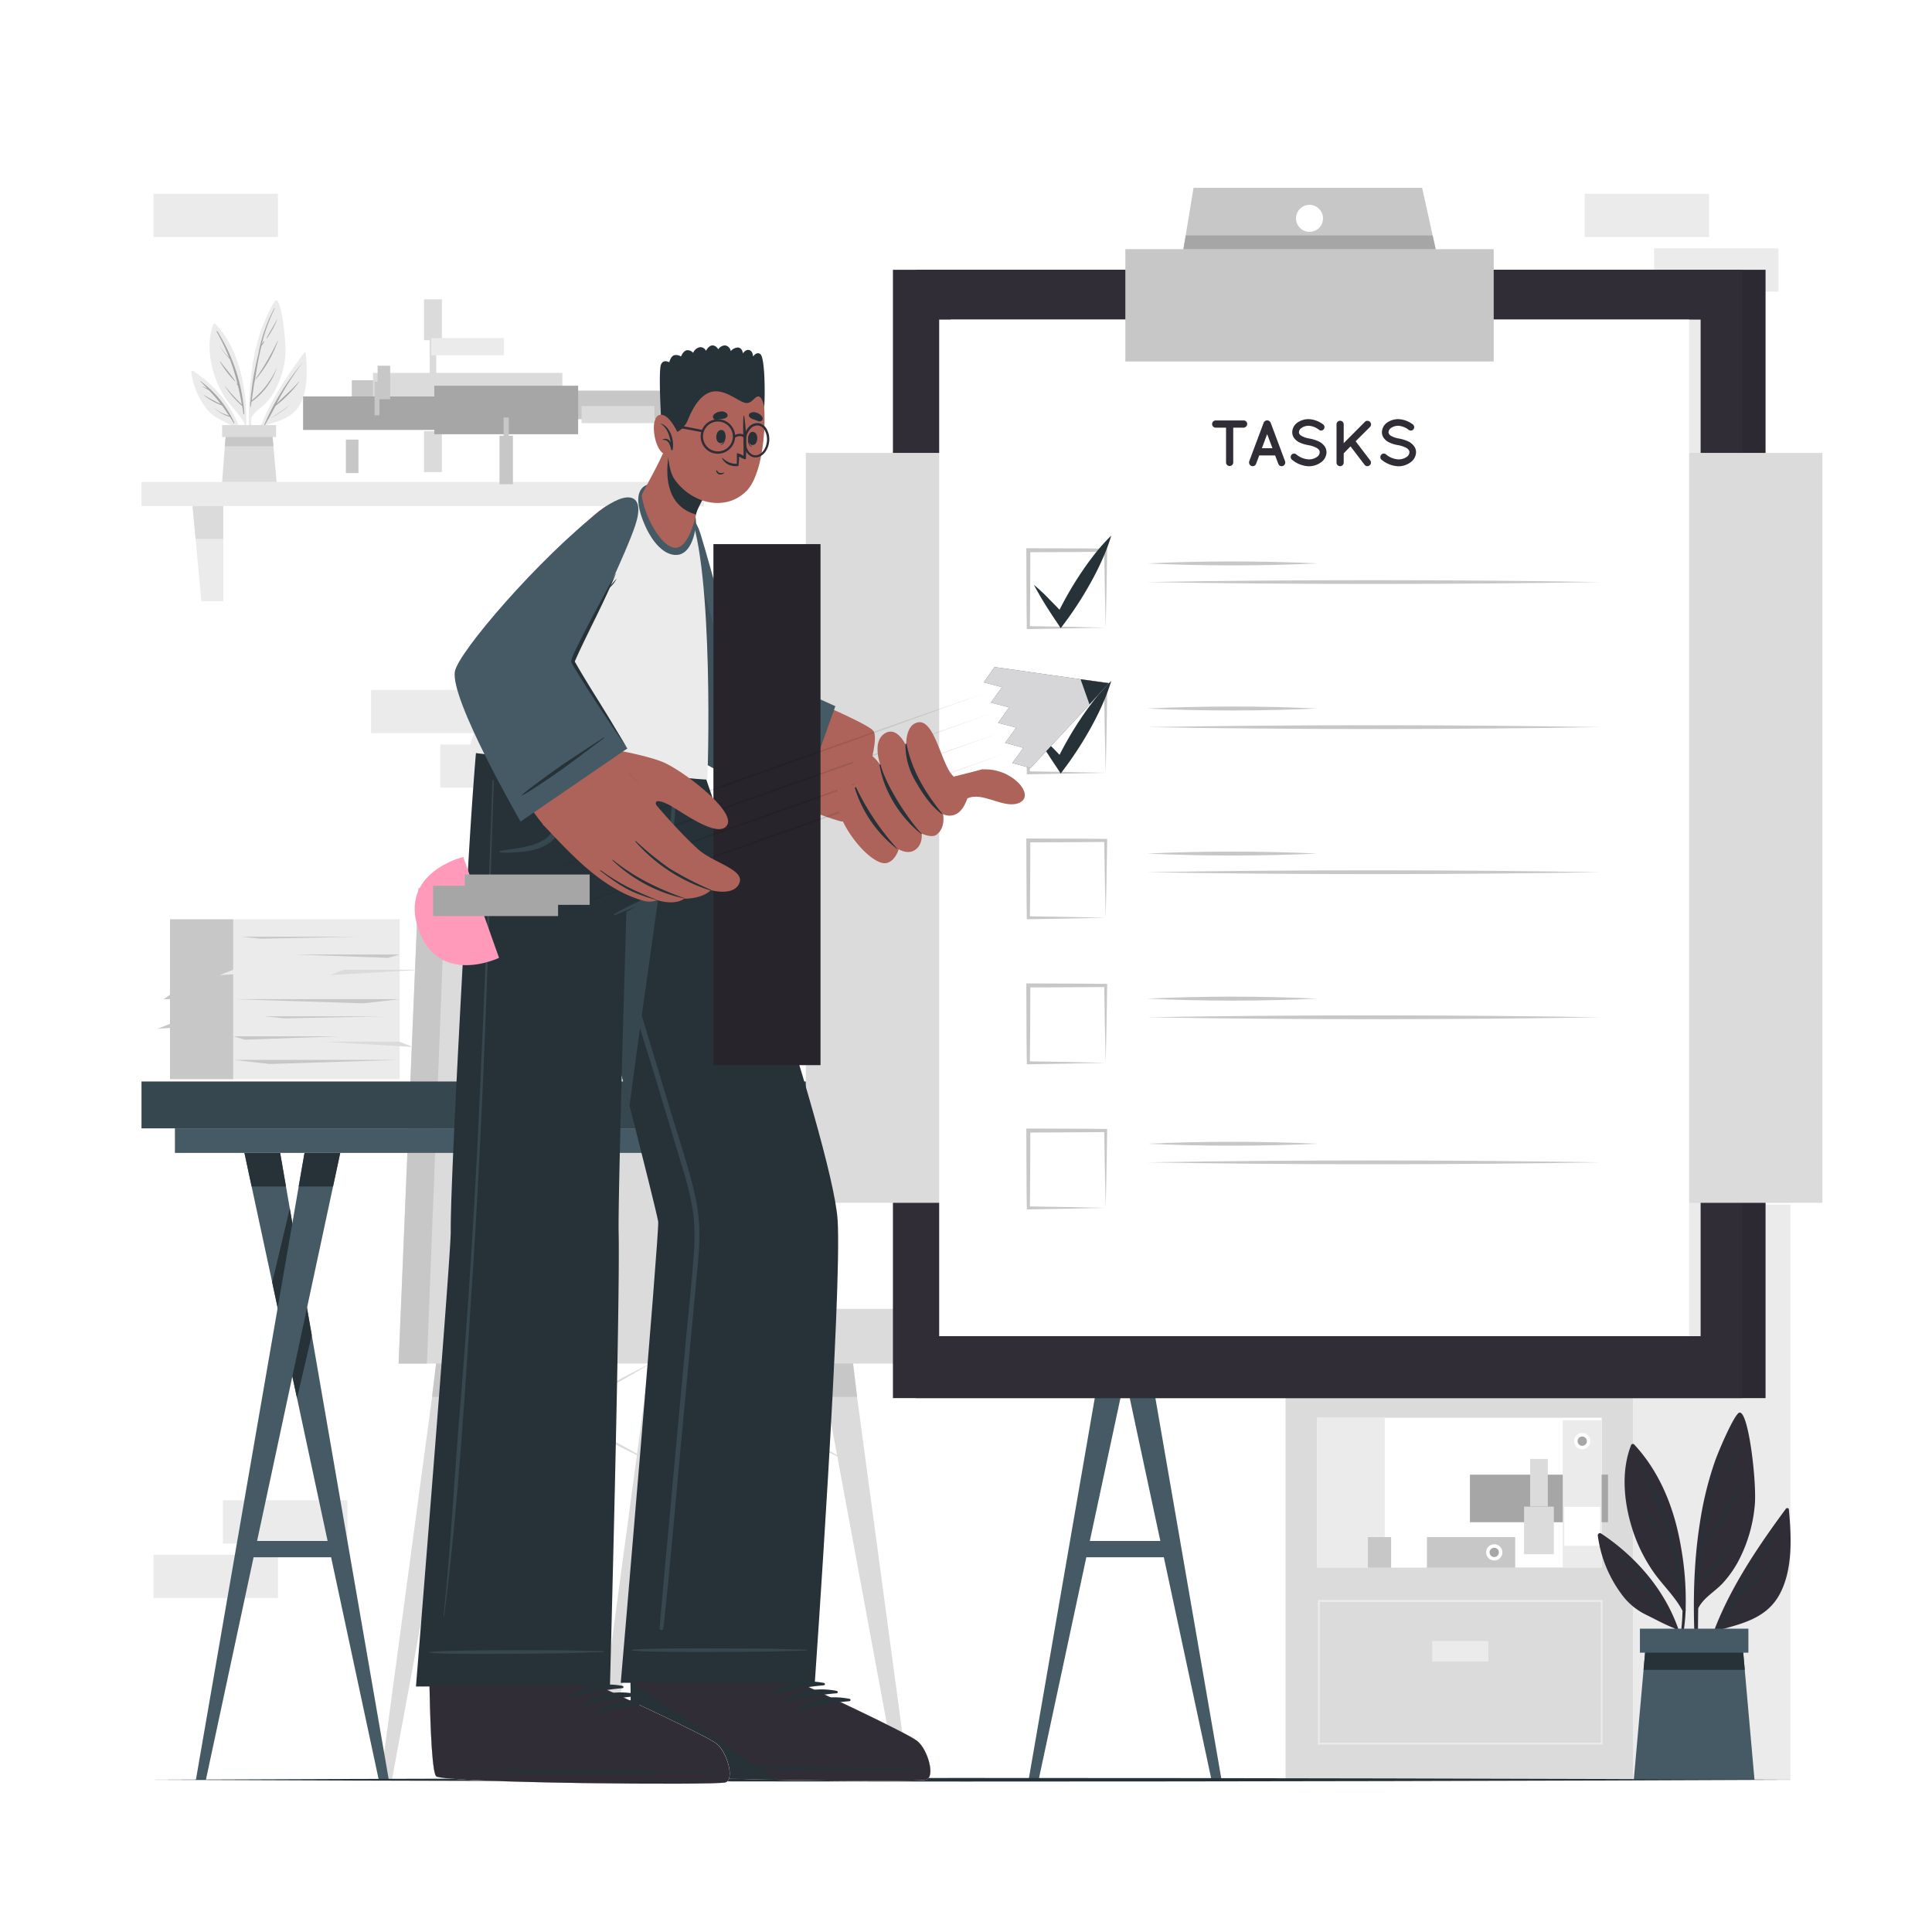 <svg class="animated" id="freepik_stories-task" xmlns="http://www.w3.org/2000/svg" viewBox="0 0 500 500" version="1.1" xmlns:xlink="http://www.w3.org/1999/xlink" xmlns:svgjs="http://svgjs.com/svgjs"><style>svg#freepik_stories-task:not(.animated) .animable {opacity: 0;}svg#freepik_stories-task.animated #freepik--background-complete--inject-2 {animation: 1s 1 forwards cubic-bezier(.36,-0.01,.5,1.38) slideDown;animation-delay: 0s;}svg#freepik_stories-task.animated #freepik--Plant--inject-2 {animation: 1s 1 forwards cubic-bezier(.36,-0.01,.5,1.38) slideRight;animation-delay: 0s;}svg#freepik_stories-task.animated #freepik--Chair--inject-2 {animation: 1s 1 forwards cubic-bezier(.36,-0.01,.5,1.38) slideUp;animation-delay: 0s;}svg#freepik_stories-task.animated #freepik--Table--inject-2 {animation: 1s 1 forwards cubic-bezier(.36,-0.01,.5,1.38) slideLeft;animation-delay: 0s;}svg#freepik_stories-task.animated #freepik--Sheets--inject-2 {animation: 1s 1 forwards cubic-bezier(.36,-0.01,.5,1.38) slideLeft;animation-delay: 0s;}svg#freepik_stories-task.animated #freepik--Clipboard--inject-2 {animation: 1.0s 1 forwards cubic-bezier(.36,-0.01,.5,1.38) slideDown,1.5s Infinite  linear wind;animation-delay: 0s,2s;}svg#freepik_stories-task.animated #freepik--Character--inject-2 {animation: 1.1s 1 forwards cubic-bezier(.36,-0.01,.5,1.38) slideLeft;animation-delay: 0.0s;}            @keyframes slideDown {                0% {                    opacity: 0;                    transform: translateY(-30px);                }                100% {                    opacity: 1;                    transform: translateY(0);                }            }                    @keyframes slideRight {                0% {                    opacity: 0;                    transform: translateX(30px);                }                100% {                    opacity: 1;                    transform: translateX(0);                }            }                    @keyframes slideUp {                0% {                    opacity: 0;                    transform: translateY(30px);                }                100% {                    opacity: 1;                    transform: inherit;                }            }                    @keyframes slideLeft {                0% {                    opacity: 0;                    transform: translateX(-30px);                }                100% {                    opacity: 1;                    transform: translateX(0);                }            }                    @keyframes wind {                0% {                    transform: rotate( 0deg );                }                25% {                    transform: rotate( 1deg );                }                75% {                    transform: rotate( -1deg );                }            }        </style><g id="freepik--background-complete--inject-2" class="animable" style="transform-origin: 250px 255.38px;"><rect x="57.7" y="388.26" width="32.2" height="11.19" style="fill: rgb(235, 235, 235); transform-origin: 73.8px 393.855px;" id="elzq39rvn09x" class="animable"></rect><rect x="39.73" y="402.37" width="32.2" height="11.19" style="fill: rgb(235, 235, 235); transform-origin: 55.83px 407.965px;" id="elq36zzonidfi" class="animable"></rect><rect x="131.89" y="178.56" width="32.2" height="11.19" style="fill: rgb(235, 235, 235); transform-origin: 147.99px 184.155px;" id="el7tnbdoixdpc" class="animable"></rect><rect x="113.93" y="192.67" width="32.2" height="11.19" style="fill: rgb(235, 235, 235); transform-origin: 130.03px 198.265px;" id="elto1u9u3o4ne" class="animable"></rect><rect x="96.04" y="178.56" width="32.2" height="11.19" style="fill: rgb(235, 235, 235); transform-origin: 112.14px 184.155px;" id="elcor8sxudz3" class="animable"></rect><rect x="428.06" y="402.37" width="32.2" height="11.19" style="fill: rgb(235, 235, 235); transform-origin: 444.16px 407.965px;" id="el3xmvqx5w7ay" class="animable"></rect><rect x="410.1" y="50.16" width="32.2" height="11.19" style="fill: rgb(235, 235, 235); transform-origin: 426.2px 55.755px;" id="el0ibt8qdw3egg" class="animable"></rect><rect x="428.06" y="64.27" width="32.2" height="11.19" style="fill: rgb(235, 235, 235); transform-origin: 444.16px 69.865px;" id="elitcn85uj19e" class="animable"></rect><rect x="39.73" y="50.16" width="32.2" height="11.19" style="fill: rgb(235, 235, 235); transform-origin: 55.83px 55.755px;" id="elvfxdn1rjyc" class="animable"></rect><rect x="36.62" y="124.73" width="145.6" height="6.25" style="fill: rgb(235, 235, 235); transform-origin: 109.42px 127.855px;" id="elzfhiqout7g" class="animable"></rect><polygon points="57.79 155.59 52.12 155.59 49.84 130.98 57.79 130.98 57.79 155.59" style="fill: rgb(235, 235, 235); transform-origin: 53.815px 143.285px;" id="elck7ziu9booo" class="animable"></polygon><polygon points="161.05 155.59 166.72 155.59 169 130.98 161.05 130.98 161.05 155.59" style="fill: rgb(235, 235, 235); transform-origin: 165.025px 143.285px;" id="elrqo69mw2jvc" class="animable"></polygon><polygon points="49.84 130.98 57.78 130.98 57.78 139.45 50.62 139.45 49.84 130.98" style="fill: rgb(219, 219, 219); transform-origin: 53.81px 135.215px;" id="eldy6m1zwnvsj" class="animable"></polygon><polygon points="168.99 130.98 168.21 139.45 161.05 139.45 161.05 130.98 168.99 130.98" style="fill: rgb(219, 219, 219); transform-origin: 165.02px 135.215px;" id="ely650zuyts6" class="animable"></polygon><path d="M78.68,91.32c-5.75,7.79-11.75,16.84-13.21,26.61,0,.15.22.2.25,0a57.73,57.73,0,0,1,2.55-7.83c3.78-1,7.49-1.89,9.48-5.65s1.77-8.89,1.38-13.1C79.11,91.18,78.8,91.17,78.68,91.32Z" style="fill: rgb(235, 235, 235); transform-origin: 72.43px 104.638px;" id="el8ga6pqfznrp" class="animable"></path><path d="M68.32,110.08a64.6,64.6,0,0,1,10.13-16.4s.07,0,0,0a69.86,69.86,0,0,0-6.91,10.86c1.91-1.93,4-3.66,5.8-5.72,0,0,.09,0,.06.06A31.6,31.6,0,0,1,71.35,105c-.62,1.16-1.25,2.32-1.89,3.47l.48-.24s0,0,0,0a5.36,5.36,0,0,1-.54.26c-.3.55-.6,1.1-.91,1.65C68.44,110.31,68.27,110.2,68.32,110.08Z" style="fill: rgb(166, 166, 166); transform-origin: 73.396px 101.954px;" id="elavdm6w89hj6" class="animable"></path><path d="M70.25,108.06a34.57,34.57,0,0,0,4.41-3s.1,0,.06,0a23.23,23.23,0,0,1-4.41,3C70.24,108.2,70.18,108.1,70.25,108.06Z" style="fill: rgb(166, 166, 166); transform-origin: 72.474px 106.596px;" id="eluc68e2lf8t" class="animable"></path><path d="M64.84,117.84a.11.11,0,0,0,.21,0c0-3.22,0-6.45,0-9.68.82-1.67,2.59-2.59,3.82-3.92a17.32,17.32,0,0,0,2.3-3.2,22.88,22.88,0,0,0,2.66-8.88c.34-3.44-1-14.8-2.41-14.41-.76.2-3.19,5.83-3.84,7.69a53.48,53.48,0,0,0-2.29,9.44A100.27,100.27,0,0,0,64.84,117.84Z" style="fill: rgb(235, 235, 235); transform-origin: 69.135px 97.829px;" id="elno6b36fe98" class="animable"></path><path d="M64.81,104l0,0a73,73,0,0,1,2-12.13A40.68,40.68,0,0,1,71,79.75c0-.07.14,0,.11.06a44.6,44.6,0,0,0-3.37,9.26c.14-.23.32-.45.47-.67s.2,0,.15.09a6,6,0,0,1-.69,1l0,0c-.75,3-1.29,6.15-1.76,9.25L66,98.6s.06,0,0,0-.12.2-.18.31c-.23,1.57-.45,3.14-.67,4.7A22,22,0,0,0,71.71,95s0,0,0,0a18.05,18.05,0,0,1-6.62,9l-.18,1.26c0,.08-.15.06-.15,0,0-.38,0-.75,0-1.12A.09.09,0,0,1,64.81,104Z" style="fill: rgb(166, 166, 166); transform-origin: 68.226px 92.517px;" id="eltbvdj8qn93e" class="animable"></path><path d="M66.14,98.05a64.65,64.65,0,0,0,5.71-9.84s.09,0,.07,0a31.71,31.71,0,0,1-5.68,9.9A.07.07,0,0,1,66.14,98.05Z" style="fill: rgb(166, 166, 166); transform-origin: 69.031px 93.163px;" id="elc72k8lwnpx8" class="animable"></path><path d="M69,87.42c.89-1.57,1.83-3.1,2.66-4.7a0,0,0,0,1,.07,0,24.21,24.21,0,0,1-2.59,4.74C69.06,87.58,68.93,87.51,69,87.42Z" style="fill: rgb(166, 166, 166); transform-origin: 70.355px 85.122px;" id="el0ia10ti8qfgn" class="animable"></path><path d="M68.64,88.11s0,0,0,0S68.62,88.11,68.64,88.11Z" style="fill: rgb(166, 166, 166); transform-origin: 68.636px 88.11px;" id="elc8b0n7dzyi" class="animable"></path><path d="M63.26,109.59a32.21,32.21,0,0,1-.75,6.35c0,.22.07.45.1.69a30.32,30.32,0,0,0,1.13-7.07.2.2,0,0,0,0-.22h0A45.91,45.91,0,0,0,63,99.76c-1-5.92-3.17-11.6-7.3-16a.29.29,0,0,0-.45.09c-1.67,4.24-1.09,9.29.33,13.51a24.62,24.62,0,0,0,3.27,6.42C60.31,105.74,62.11,107.42,63.26,109.59Z" style="fill: rgb(235, 235, 235); transform-origin: 59.002px 100.159px;" id="elus3xu1ymaq" class="animable"></path><path d="M56.23,85.71a45.48,45.48,0,0,1,7,21.37c0,.13-.21.16-.23,0-.09-.67-.2-1.34-.31-2h0A25.5,25.5,0,0,1,58.21,100s0-.07.06,0a53.1,53.1,0,0,0,4.31,4.69c-.28-1.66-.61-3.29-1-4.9l-.31-.36c-.07-.08.05-.2.12-.12l.09.11a56.15,56.15,0,0,0-2-6.49,19.37,19.37,0,0,1-2.83-3.65s0-.06,0,0a27.91,27.91,0,0,0,1.81,2.4c.26.3.55.59.82.88a49.61,49.61,0,0,0-3.2-6.67C56,85.7,56.17,85.62,56.23,85.71Z" style="fill: rgb(166, 166, 166); transform-origin: 59.645px 96.431px;" id="el8xlc0rp6k1" class="animable"></path><path d="M57,93.54c1.27,1.7,2.71,3.32,3.88,5.08a.05.05,0,0,1-.08.06,25.67,25.67,0,0,1-3.88-5.09C56.9,93.53,57,93.49,57,93.54Z" style="fill: rgb(166, 166, 166); transform-origin: 58.904px 96.109px;" id="eladwia2c6ldc" class="animable"></path><path d="M61.08,99l.05.06s0,.09-.06.06l0-.06S61,99,61.08,99Z" style="fill: rgb(166, 166, 166); transform-origin: 61.086px 99.063px;" id="elpcmzs4xa88" class="animable"></path><path d="M49.5,96.31A19.51,19.51,0,0,0,53.63,106,10.36,10.36,0,0,0,57,108.6c1.45.71,3,1.54,4.47,2.13A29.11,29.11,0,0,1,63,116.34c0-.16.1-.33.14-.49C62.2,107.58,56.85,100.52,50,96A.34.34,0,0,0,49.5,96.31Z" style="fill: rgb(235, 235, 235); transform-origin: 56.32px 106.15px;" id="elrx0wx4rki3h" class="animable"></path><path d="M51.87,98.75a.06.06,0,0,1,.07-.09,27.94,27.94,0,0,1,8.71,10.74.1.1,0,0,1-.17.1c-.31-.56-.64-1.1-1-1.63h0a9.27,9.27,0,0,1-4.2-2.44s0-.07,0,0a10.08,10.08,0,0,0,2,1.39c.64.32,1.32.52,2,.78-.58-.92-1.18-1.8-1.81-2.65a18.2,18.2,0,0,1-4.69-2.64c-.05,0,0-.11,0-.08a48.22,48.22,0,0,0,4.36,2.34,36,36,0,0,0-3.08-3.59c-.53-.28-1.06-.57-1.58-.87,0,0,0-.09,0-.08a5.92,5.92,0,0,1,1.21.6C53.18,100,52.55,99.35,51.87,98.75Z" style="fill: rgb(166, 166, 166); transform-origin: 56.258px 104.096px;" id="elc8t86d3cy6o" class="animable"></path><path d="M52,101.6a1.74,1.74,0,0,1,.26.19s0,0,0,0a1.43,1.43,0,0,1-.27-.15S52,101.57,52,101.6Z" style="fill: rgb(166, 166, 166); transform-origin: 52.125px 101.691px;" id="el2wycpved09t" class="animable"></path><polygon points="71.58 124.72 57.49 124.72 58.18 115.49 58.45 112.48 70.49 112.48 70.76 115.49 71.58 124.72" style="fill: rgb(219, 219, 219); transform-origin: 64.535px 118.6px;" id="ellfb60n4w4ci" class="animable"></polygon><polygon points="70.76 115.49 58.18 115.49 58.45 112.48 70.49 112.48 70.76 115.49" style="fill: rgb(199, 199, 199); transform-origin: 64.47px 113.985px;" id="elh5g8jc6v75g" class="animable"></polygon><rect x="57.49" y="110.01" width="13.96" height="3.09" style="fill: rgb(219, 219, 219); transform-origin: 64.47px 111.555px;" id="el8iaswesy12j" class="animable"></rect><g id="elk64n5syvtwc"><rect x="91.04" y="98.4" width="42.01" height="10.58" style="fill: rgb(199, 199, 199); transform-origin: 112.045px 103.69px; transform: rotate(90deg);" class="animable" id="el2f7vrbuqkmc"></rect></g><g id="el5wagfiyyeot"><rect x="109.74" y="77.46" width="4.62" height="10.58" style="fill: rgb(219, 219, 219); transform-origin: 112.05px 82.75px; transform: rotate(90deg);" class="animable" id="eltww43fz7u6a"></rect></g><g id="elk723sl7qcm"><rect x="111.19" y="86.54" width="1.71" height="10.58" style="fill: rgb(219, 219, 219); transform-origin: 112.045px 91.83px; transform: rotate(90deg);" class="animable" id="el26574k9rrxz"></rect></g><g id="elkxq56kju0g"><rect x="109.74" y="111.59" width="4.62" height="10.58" style="fill: rgb(219, 219, 219); transform-origin: 112.05px 116.88px; transform: rotate(90deg);" class="animable" id="elzgptpg155d"></rect></g><g id="el10f49am7ehi"><rect x="96.53" y="96.5" width="49.01" height="7.39" style="fill: rgb(219, 219, 219); transform-origin: 121.035px 100.195px; transform: rotate(90deg);" class="animable" id="elnezqajxvut"></rect></g><g id="eluiop8lzwsi"><rect x="111.58" y="87.5" width="18.85" height="4.44" style="fill: rgb(235, 235, 235); transform-origin: 121.005px 89.72px; transform: rotate(90deg);" class="animable" id="elc1sgw9ez7t"></rect></g><g id="elcucq50qd8yn"><rect x="132.87" y="101.09" width="49.01" height="7.39" style="fill: rgb(199, 199, 199); transform-origin: 157.375px 104.785px; transform: rotate(44.67deg);" class="animable" id="elgol2sp5u2z"></rect></g><g id="elvyp9hm5rlf"><rect x="150.51" y="105.07" width="18.85" height="4.44" style="fill: rgb(219, 219, 219); transform-origin: 159.935px 107.29px; transform: rotate(44.67deg);" class="animable" id="elpgjw2g6ew6o"></rect></g><g id="elkv0eepvf83"><rect x="112.39" y="99.82" width="37.23" height="12.56" style="fill: rgb(166, 166, 166); transform-origin: 131.005px 106.1px; transform: rotate(90deg);" class="animable" id="elh6qpz7nourk"></rect></g><g id="el9md8qhsp9s"><rect x="129.27" y="112.75" width="3.47" height="12.56" style="fill: rgb(199, 199, 199); transform-origin: 131.005px 119.03px; transform: rotate(90deg);" class="animable" id="el53p9i7vtou"></rect></g><g id="elzobnrno693"><rect x="130.33" y="108.06" width="1.35" height="12.56" style="fill: rgb(199, 199, 199); transform-origin: 131.005px 114.34px; transform: rotate(90deg);" class="animable" id="eltrt1sumgxyn"></rect></g><g id="elo3w5u7dzes"><rect x="78.44" y="102.6" width="34.98" height="8.67" style="fill: rgb(166, 166, 166); transform-origin: 95.93px 106.935px; transform: rotate(113.23deg);" class="animable" id="ell5obu7sr6it"></rect></g><g id="el6mfq0w9vlp4"><rect x="89.51" y="113.77" width="3.26" height="8.67" style="fill: rgb(199, 199, 199); transform-origin: 91.14px 118.105px; transform: rotate(113.23deg);" class="animable" id="elgkwryicpi8s"></rect></g><g id="elbl851dxjgig"><rect x="97.72" y="94.65" width="3.26" height="8.67" style="fill: rgb(199, 199, 199); transform-origin: 99.35px 98.985px; transform: rotate(113.24deg);" class="animable" id="el69dkege7mw5"></rect></g><g id="eleujed7kxkql"><rect x="96.94" y="98.79" width="1.26" height="8.67" style="fill: rgb(199, 199, 199); transform-origin: 97.57px 103.125px; transform: rotate(113.24deg);" class="animable" id="el0zwyz12f1sfq"></rect></g><path d="M332.7,311.74V460.6h90V311.74Zm81.82,93.92H340.87V366.91h73.65Zm0-48H340.87V318.93h73.65Z" style="fill: rgb(219, 219, 219); transform-origin: 377.7px 386.17px;" id="elcmzyymmed3" class="animable"></path><rect x="422.69" y="311.74" width="40.69" height="148.86" style="fill: rgb(235, 235, 235); transform-origin: 443.035px 386.17px;" id="eld9pirlqaqcl" class="animable"></rect><rect x="340.87" y="318.93" width="17.5" height="38.75" style="fill: rgb(235, 235, 235); transform-origin: 349.62px 338.305px;" id="elb414sl9asaa" class="animable"></rect><path d="M414.77,451.51H341.08V414.06h73.69Zm-73.19-.5h72.69V414.56H341.58Z" style="fill: rgb(235, 235, 235); transform-origin: 377.925px 432.785px;" id="elky8s7cpwv1" class="animable"></path><rect x="370.65" y="424.7" width="14.54" height="5.31" style="fill: rgb(235, 235, 235); transform-origin: 377.92px 427.355px;" id="elbxu5m8lawd5" class="animable"></rect><rect x="340.87" y="366.91" width="17.5" height="38.75" style="fill: rgb(235, 235, 235); transform-origin: 349.62px 386.285px;" id="elzplx9cdau9" class="animable"></rect><g id="el2qdf51flrv7"><rect x="380.42" y="381.64" width="35.73" height="12.31" style="fill: rgb(166, 166, 166); transform-origin: 398.285px 387.795px; transform: rotate(90deg);" class="animable" id="elg50q5vwkdsl"></rect></g><g id="el1f6t7bdpd8j"><rect x="394.43" y="389.92" width="7.71" height="12.31" style="fill: rgb(219, 219, 219); transform-origin: 398.285px 396.075px; transform: rotate(90deg);" class="animable" id="elrcrrm0eezb"></rect></g><g id="el8hco6575i16"><rect x="396" y="377.57" width="4.57" height="12.31" style="fill: rgb(219, 219, 219); transform-origin: 398.285px 383.725px; transform: rotate(90deg);" class="animable" id="el581tlfxw8u9"></rect></g><rect x="362.34" y="327.78" width="31.12" height="29.9" style="fill: rgb(235, 235, 235); transform-origin: 377.9px 342.73px;" id="elycj0f442ug" class="animable"></rect><rect x="393.46" y="327.78" width="11.83" height="29.9" style="fill: rgb(199, 199, 199); transform-origin: 399.375px 342.73px;" id="elwser9j0e7ds" class="animable"></rect><polygon points="362.34 342.73 393.46 342.73 369.16 343.5 362.34 342.73" style="fill: rgb(199, 199, 199); transform-origin: 377.9px 343.115px;" id="elgkv952i61yq" class="animable"></polygon><polygon points="393.46 354.07 362.34 354.07 386.64 354.84 393.46 354.07" style="fill: rgb(199, 199, 199); transform-origin: 377.9px 354.455px;" id="el3uhkjd33y2c" class="animable"></polygon><polygon points="362.34 334.37 382.05 334.37 364.53 335 362.34 334.37" style="fill: rgb(199, 199, 199); transform-origin: 372.195px 334.685px;" id="el17ozy62jhcli" class="animable"></polygon><polygon points="393.46 349.67 373.75 349.67 391.27 350.3 393.46 349.67" style="fill: rgb(199, 199, 199); transform-origin: 383.605px 349.985px;" id="elugkruua963b" class="animable"></polygon><polygon points="369.81 331.05 392.04 331.05 388.33 331.42 369.81 331.05" style="fill: rgb(199, 199, 199); transform-origin: 380.925px 331.235px;" id="el8ps91xs6bz4" class="animable"></polygon><polygon points="365.37 345.94 387.6 345.94 383.89 346.31 365.37 345.94" style="fill: rgb(199, 199, 199); transform-origin: 376.485px 346.125px;" id="elohh9xycj5o8" class="animable"></polygon><polygon points="379.04 337.22 393.46 337.22 396.04 338.23 379.04 337.22" style="fill: rgb(235, 235, 235); transform-origin: 387.54px 337.725px;" id="elbsgcsc1o0v" class="animable"></polygon><polygon points="358.37 337.22 372.79 337.22 375.37 338.23 358.37 337.22" style="fill: rgb(235, 235, 235); transform-origin: 366.87px 337.725px;" id="elbi1wrmo81hn" class="animable"></polygon><polygon points="376.88 350.66 362.45 350.66 359.88 351.67 376.88 350.66" style="fill: rgb(235, 235, 235); transform-origin: 368.38px 351.165px;" id="elvobc0ad6pep" class="animable"></polygon><polygon points="393.46 347.25 405.04 347.25 407.62 348.25 393.46 347.25" style="fill: rgb(199, 199, 199); transform-origin: 400.54px 347.75px;" id="el2l7jdgj4lw3" class="animable"></polygon><polygon points="397.5 342.73 406.48 342.73 405.29 341.91 397.5 342.73" style="fill: rgb(199, 199, 199); transform-origin: 401.99px 342.32px;" id="ela3agkmvvln6" class="animable"></polygon><rect x="404.44" y="367.55" width="10.07" height="38.11" style="fill: rgb(235, 235, 235); transform-origin: 409.475px 386.605px;" id="elqielgoz8yhe" class="animable"></rect><path d="M409.48,375.07a2.1,2.1,0,1,1,2.1-2.1A2.1,2.1,0,0,1,409.48,375.07Z" style="fill: rgb(255, 255, 255); transform-origin: 409.48px 372.97px;" id="elecob5tplgjh" class="animable"></path><path d="M409.48,374.17a1.2,1.2,0,1,1,1.2-1.2A1.2,1.2,0,0,1,409.48,374.17Z" style="fill: rgb(166, 166, 166); transform-origin: 409.48px 372.97px;" id="elte3q2h9ctw" class="animable"></path><g id="elvlqyy5nfd1g"><rect x="404.84" y="389.98" width="9.27" height="10.07" style="fill: rgb(255, 255, 255); transform-origin: 409.475px 395.015px; transform: rotate(90deg);" class="animable" id="el17pi2r6dieg"></rect></g><rect x="354.02" y="397.8" width="38.11" height="7.92" style="fill: rgb(199, 199, 199); transform-origin: 373.075px 401.76px;" id="elb50a2a115fu" class="animable"></rect><path d="M384.61,401.76a2.1,2.1,0,1,1,2.1,2.09A2.1,2.1,0,0,1,384.61,401.76Z" style="fill: rgb(255, 255, 255); transform-origin: 386.71px 401.75px;" id="el95yopbp4qrj" class="animable"></path><path d="M385.51,401.76a1.2,1.2,0,1,1,1.2,1.2A1.2,1.2,0,0,1,385.51,401.76Z" style="fill: rgb(166, 166, 166); transform-origin: 386.71px 401.76px;" id="el625gph1oim" class="animable"></path><g id="elj2cd8emz4u"><rect x="360.02" y="397.8" width="9.27" height="7.92" style="fill: rgb(255, 255, 255); transform-origin: 364.655px 401.76px; transform: rotate(180deg);" class="animable" id="el2p2bxixpujq"></rect></g></g><g id="freepik--Plant--inject-2" class="animable" style="transform-origin: 438.454px 413.086px;"><path d="M462.19,390.46c-9.59,13-19.58,28.05-22,44.33,0,.25.37.33.42.08a97.65,97.65,0,0,1,4.24-13c6.31-1.74,12.49-3.16,15.8-9.42,3.38-6.43,2.95-14.81,2.31-21.82C462.89,390.23,462.38,390.21,462.19,390.46Z" style="fill: #312D37; transform-origin: 451.796px 412.659px;" id="elpnuxup23088" class="animable"></path><path d="M444.93,421.72c4.31-9.67,9.83-19.37,16.86-27.32,0,0,.12,0,.08.08-4.6,5.66-8.1,11.82-11.51,18.09,3.17-3.22,6.65-6.11,9.66-9.52.06-.07.15,0,.09.09-3,3.59-6.24,7.48-10.13,10.13-1.05,1.92-2.1,3.86-3.16,5.79.26-.15.53-.28.79-.41a0,0,0,0,1,.05.07c-.3.15-.59.31-.9.44l-1.52,2.73C445.12,422.1,444.84,421.92,444.93,421.72Z" style="fill: rgb(38, 50, 56); transform-origin: 453.395px 408.192px;" id="elc1ciwyflt1h" class="animable"></path><path d="M448.13,418.34a55.76,55.76,0,0,0,7.36-4.91c.06-.05.16,0,.09.09a39,39,0,0,1-7.34,5A.11.11,0,0,1,448.13,418.34Z" style="fill: rgb(38, 50, 56); transform-origin: 451.853px 415.967px;" id="eluo27a6k8iwi" class="animable"></path><path d="M439.06,432.37c0,.2.36.2.35,0,0-5.37,0-10.75.09-16.14,1.37-2.77,4.32-4.31,6.37-6.53a28.37,28.37,0,0,0,3.82-5.32,38.24,38.24,0,0,0,4.44-14.79c.57-5.74-1.61-24.67-4-24-1.25.34-5.31,9.72-6.38,12.81a88.56,88.56,0,0,0-3.82,15.72C437.94,406.72,438.1,419.67,439.06,432.37Z" style="fill: #312D37; transform-origin: 446.297px 399.046px;" id="elrrxcvn4l8i" class="animable"></path><path d="M439,409.24l0,0c.29-6.79,1.82-13.64,3.25-20.22,1.54-7.09,3.34-13.76,7-20.08a.1.1,0,0,1,.18.1,74.83,74.83,0,0,0-5.61,15.42c.24-.38.54-.74.79-1.11.1-.14.34,0,.24.14a9.73,9.73,0,0,1-1.14,1.61.06.06,0,0,1-.05,0c-1.25,5.07-2.16,10.25-2.93,15.42a1.63,1.63,0,0,0,.17-.2s.11,0,.08.06-.2.35-.3.52c-.39,2.62-.75,5.24-1.12,7.84,4.68-4,8.67-8.7,10.92-14.5,0,0,.05,0,0,0-2.2,6-5.68,11.36-11,15-.1.7-.2,1.4-.29,2.1,0,.14-.26.1-.26,0,0-.61,0-1.23.06-1.85A.15.15,0,0,1,439,409.24Z" style="fill: rgb(38, 50, 56); transform-origin: 444.715px 390.159px;" id="el79kpzj7gumu" class="animable"></path><path d="M441.22,399.41a106.75,106.75,0,0,0,9.52-16.4c0-.06.15,0,.12.05a53.13,53.13,0,0,1-9.46,16.49C441.32,399.64,441.15,399.52,441.22,399.41Z" style="fill: rgb(38, 50, 56); transform-origin: 446.034px 391.283px;" id="elyfwe75v80ta" class="animable"></path><path d="M446,381.7c1.48-2.62,3-5.17,4.43-7.83,0-.08.14,0,.11.06a40.59,40.59,0,0,1-4.31,7.9C446.1,382,445.88,381.85,446,381.7Z" style="fill: rgb(38, 50, 56); transform-origin: 448.255px 377.871px;" id="elbw7uur51por" class="animable"></path><path d="M445.39,382.84a0,0,0,1,1,0,0A0,0,0,1,1,445.39,382.84Z" style="fill: rgb(38, 50, 56); transform-origin: 445.39px 382.84px;" id="el3qwr5b6pgl6" class="animable"></path><path d="M435.43,416.86a54.31,54.31,0,0,1-1.25,10.57c.06.38.11.76.17,1.16a50.71,50.71,0,0,0,1.89-11.78.36.36,0,0,0,0-.36v0a78.38,78.38,0,0,0-1.18-15.95c-1.66-9.86-5.29-19.31-12.16-26.7a.49.49,0,0,0-.76.16c-2.78,7.05-1.81,15.46.55,22.5a41.33,41.33,0,0,0,5.45,10.69C430.51,410.44,433.52,413.24,435.43,416.86Z" style="fill: #312D37; transform-origin: 428.367px 401.136px;" id="el45hjuo08yi6" class="animable"></path><path d="M423.72,377.08c6.51,10.57,11,23.11,11.6,35.59,0,.22-.36.28-.39.06-.16-1.13-.33-2.24-.51-3.35h0a42.33,42.33,0,0,1-7.39-8.53c0-.05.05-.12.09-.07a90,90,0,0,0,7.18,7.81c-.47-2.76-1-5.47-1.67-8.15-.18-.2-.35-.41-.52-.61s.08-.32.19-.19l.16.17a95.38,95.38,0,0,0-3.4-10.81c-1.66-2-3.52-3.69-4.72-6.07a0,0,0,0,1,.08-.05c1,1.36,1.91,2.73,3,4,.44.5.93,1,1.38,1.46a83.6,83.6,0,0,0-5.33-11.11A.15.15,0,0,1,423.72,377.08Z" style="fill: rgb(38, 50, 56); transform-origin: 429.392px 394.952px;" id="elmz68zv3m94o" class="animable"></path><path d="M425,390.12c2.1,2.83,4.5,5.54,6.46,8.47.05.08-.07.17-.14.1a43.61,43.61,0,0,1-6.47-8.49C424.84,390.11,425,390,425,390.12Z" style="fill: rgb(38, 50, 56); transform-origin: 428.161px 394.391px;" id="elfhi1vn59z2u" class="animable"></path><path d="M431.79,399.24l.09.09c.06.06,0,.16-.09.1l-.09-.09C431.63,399.28,431.73,399.18,431.79,399.24Z" style="fill: rgb(38, 50, 56); transform-origin: 431.79px 399.335px;" id="elrxv4b5j5vaj" class="animable"></path><path d="M413.51,397.4a32.5,32.5,0,0,0,6.88,16.13,17.13,17.13,0,0,0,5.57,4.35c2.42,1.19,4.94,2.57,7.44,3.55a48.45,48.45,0,0,1,2.63,9.35c.08-.27.16-.55.25-.83-1.61-13.76-10.52-25.53-21.92-33.09A.56.56,0,0,0,413.51,397.4Z" style="fill: #312D37; transform-origin: 424.893px 413.778px;" id="el91a9uzoldbl" class="animable"></path><path d="M417.45,401.47c-.08-.07,0-.21.12-.15a46.59,46.59,0,0,1,14.52,17.9c.08.19-.17.35-.28.16-.53-.92-1.07-1.83-1.62-2.71h0c-2.6-.49-5.06-2.32-7-4.06-.05-.05,0-.12.08-.08a16,16,0,0,0,3.29,2.31c1.06.54,2.21.88,3.31,1.31-1-1.53-2-3-3-4.42a30.4,30.4,0,0,1-7.82-4.39c-.07-.06,0-.18.08-.13a81.86,81.86,0,0,0,7.26,3.89,64.2,64.2,0,0,0-5.13-6c-.88-.46-1.78-.93-2.63-1.43-.07,0,0-.16,0-.13a9.28,9.28,0,0,1,2,1C419.65,403.5,418.59,402.47,417.45,401.47Z" style="fill: rgb(38, 50, 56); transform-origin: 424.762px 410.385px;" id="el2vwhe386zir" class="animable"></path><path d="M417.7,406.23a4.25,4.25,0,0,1,.43.31c.05,0,0,.09-.05.07a2.59,2.59,0,0,1-.46-.26C417.54,406.3,417.62,406.17,417.7,406.23Z" style="fill: rgb(38, 50, 56); transform-origin: 417.869px 406.414px;" id="el9lmuu52noj" class="animable"></path><polygon points="454.06 460.6 422.83 460.6 425.35 432.16 425.91 425.89 450.99 425.89 451.54 432.16 454.06 460.6" style="fill: rgb(69, 90, 100); transform-origin: 438.445px 443.245px;" id="elepzg4yicsu" class="animable"></polygon><polygon points="451.54 432.16 425.35 432.16 425.91 425.89 450.99 425.89 451.54 432.16" style="fill: rgb(38, 50, 56); transform-origin: 438.445px 429.025px;" id="elkrbpc3a24p" class="animable"></polygon><rect x="424.41" y="421.5" width="28.07" height="6.21" style="fill: rgb(69, 90, 100); transform-origin: 438.445px 424.605px;" id="eln1t7fesfzgf" class="animable"></rect></g><g id="freepik--Chair--inject-2" class="animable" style="transform-origin: 168.045px 345.215px;"><path d="M169.36,352.34c-4.43,2.62-8.9,5.16-13.38,7.68s-9,5-13.49,7.47-9,4.9-13.59,7.3l-6.83,3.58c-2.29,1.16-4.57,2.36-6.88,3.5,2.21-1.32,4.45-2.59,6.67-3.89l6.71-3.8c4.48-2.52,9-5,13.49-7.47s9-4.89,13.59-7.29S164.76,354.64,169.36,352.34Z" style="fill: rgb(219, 219, 219); transform-origin: 142.275px 367.105px;" id="elypdkls8bybt" class="animable"></path><path d="M119,352.34c4.28,2,8.52,4.16,12.74,6.3s8.42,4.35,12.64,6.52,8.37,4.43,12.53,6.7l6.24,3.41c2.06,1.17,4.14,2.31,6.19,3.5-2.15-1-4.26-2.07-6.4-3.11l-6.35-3.19c-4.22-2.14-8.42-4.35-12.63-6.52s-8.37-4.43-12.53-6.7S123.13,354.7,119,352.34Z" style="fill: rgb(219, 219, 219); transform-origin: 144.17px 365.555px;" id="elclivjez1e6r" class="animable"></path><path d="M220.48,352.34c-4.42,2.62-8.89,5.16-13.37,7.68s-9,5-13.5,7.47-9,4.9-13.59,7.3l-6.83,3.58c-2.29,1.16-4.57,2.36-6.87,3.5,2.21-1.32,4.44-2.59,6.66-3.89l6.71-3.8c4.48-2.52,9-5,13.5-7.47s9-4.89,13.59-7.29S215.88,354.64,220.48,352.34Z" style="fill: rgb(219, 219, 219); transform-origin: 193.4px 367.105px;" id="eliyjzcbya8o" class="animable"></path><path d="M170.14,352.34c4.28,2,8.52,4.16,12.75,6.3s8.42,4.35,12.63,6.52,8.38,4.43,12.54,6.7l6.23,3.41c2.07,1.17,4.14,2.31,6.19,3.5-2.14-1-4.26-2.07-6.39-3.11l-6.35-3.19c-4.23-2.14-8.42-4.35-12.63-6.52s-8.38-4.43-12.54-6.7S174.25,354.7,170.14,352.34Z" style="fill: rgb(219, 219, 219); transform-origin: 195.31px 365.555px;" id="eltexgvn0fmt" class="animable"></path><polygon points="211.14 345.26 213.84 361.51 232.19 460.6 235.15 460.6 221.81 361.51 219.84 345.26 211.14 345.26" style="fill: rgb(219, 219, 219); transform-origin: 223.145px 402.93px;" id="el3g50ipyfw39" class="animable"></polygon><polygon points="219.84 345.26 211.14 345.26 213.84 361.51 221.81 361.51 219.84 345.26" style="fill: rgb(199, 199, 199); transform-origin: 216.475px 353.385px;" id="elij0vo01kbk9" class="animable"></polygon><polygon points="153.51 460.6 156.47 460.6 174.82 361.51 177.53 345.26 168.83 345.26 166.86 361.51 153.51 460.6" style="fill: rgb(219, 219, 219); transform-origin: 165.52px 402.93px;" id="elxt63us9vgw" class="animable"></polygon><polygon points="168.83 345.26 166.86 361.51 174.82 361.51 177.53 345.26 168.83 345.26" style="fill: rgb(199, 199, 199); transform-origin: 172.195px 353.385px;" id="el68gze3nqioe" class="animable"></polygon><polygon points="98.47 460.6 101.43 460.6 119.78 361.51 122.49 345.26 113.79 345.26 111.82 361.51 98.47 460.6" style="fill: rgb(219, 219, 219); transform-origin: 110.48px 402.93px;" id="el7mtrazc827" class="animable"></polygon><polygon points="111.82 361.51 119.78 361.51 122.49 345.26 113.79 345.26 111.82 361.51" style="fill: rgb(199, 199, 199); transform-origin: 117.155px 353.385px;" id="el87mdxzr7wrr" class="animable"></polygon><polygon points="103.16 352.89 237.62 352.89 237.62 338.73 187.29 338.73 170.37 229.83 108.29 229.83 103.16 352.89" style="fill: rgb(219, 219, 219); transform-origin: 170.39px 291.36px;" id="el5m2czyz0hlm" class="animable"></polygon><polygon points="103.16 352.89 110.49 352.89 115.27 229.83 108.29 229.83 103.16 352.89" style="fill: rgb(199, 199, 199); transform-origin: 109.215px 291.36px;" id="el740v2oblbx" class="animable"></polygon></g><g id="freepik--Table--inject-2" class="animable" style="transform-origin: 183.415px 370.245px;"><rect x="63.57" y="398.8" width="24.02" height="4.22" style="fill: rgb(69, 90, 100); transform-origin: 75.58px 400.91px;" id="elaec1nbkj3m" class="animable"></rect><polygon points="100.62 460.6 98.02 460.6 76.87 361.84 75.66 356.21 71.86 338.48 70.45 331.87 65.12 307.06 63.26 298.37 72.5 298.37 74.01 307.06 75 312.76 75.66 316.56 79.45 338.48 80.68 345.53 100.62 460.6" style="fill: rgb(69, 90, 100); transform-origin: 81.94px 379.485px;" id="el0ogdg24ezqfi" class="animable"></polygon><polygon points="72.5 298.37 74.01 307.06 65.12 307.06 63.26 298.37 72.5 298.37" style="fill: rgb(38, 50, 56); transform-origin: 68.635px 302.715px;" id="el98fkc2z684" class="animable"></polygon><polygon points="80.68 345.53 76.87 361.84 75.66 356.21 71.86 338.48 70.45 331.87 75 312.76 75.66 316.56 79.45 338.48 80.68 345.53" style="fill: rgb(38, 50, 56); transform-origin: 75.565px 337.3px;" id="elgm7u9skr9gl" class="animable"></polygon><polygon points="88.05 298.37 86.19 307.06 79.45 338.48 75.66 356.21 53.29 460.6 50.7 460.6 71.86 338.48 75.66 316.56 77.3 307.06 78.81 298.37 88.05 298.37" style="fill: rgb(69, 90, 100); transform-origin: 69.375px 379.485px;" id="el7vsefn2lsp" class="animable"></polygon><polygon points="88.05 298.37 86.19 307.06 77.3 307.06 78.81 298.37 88.05 298.37" style="fill: rgb(38, 50, 56); transform-origin: 82.675px 302.715px;" id="el94ob1mugd45" class="animable"></polygon><rect x="279.08" y="398.8" width="24.02" height="4.22" style="fill: rgb(69, 90, 100); transform-origin: 291.09px 400.91px;" id="elxrtgi3vf86r" class="animable"></rect><polygon points="316.13 460.6 313.53 460.6 292.38 361.84 291.17 356.21 287.37 338.48 285.96 331.87 280.63 307.06 278.77 298.37 288.01 298.37 289.52 307.06 290.51 312.76 291.17 316.56 294.96 338.48 296.19 345.53 316.13 460.6" style="fill: rgb(69, 90, 100); transform-origin: 297.45px 379.485px;" id="elcjjct3f7b3f" class="animable"></polygon><polygon points="288.01 298.37 289.52 307.06 280.63 307.06 278.77 298.37 288.01 298.37" style="fill: rgb(38, 50, 56); transform-origin: 284.145px 302.715px;" id="eli21n80kyri" class="animable"></polygon><polygon points="296.19 345.53 292.38 361.84 291.17 356.21 287.37 338.48 285.96 331.87 290.51 312.76 291.17 316.56 294.96 338.48 296.19 345.53" style="fill: rgb(38, 50, 56); transform-origin: 291.075px 337.3px;" id="elgxa6qcq2w8" class="animable"></polygon><polygon points="303.56 298.37 301.7 307.06 294.96 338.48 291.17 356.21 268.8 460.6 266.21 460.6 287.37 338.48 291.17 316.56 292.81 307.06 294.32 298.37 303.56 298.37" style="fill: rgb(69, 90, 100); transform-origin: 284.885px 379.485px;" id="elsanaf8t20w9" class="animable"></polygon><polygon points="303.56 298.37 301.7 307.06 292.81 307.06 294.32 298.37 303.56 298.37" style="fill: rgb(38, 50, 56); transform-origin: 298.185px 302.715px;" id="el3p63zp8qw8t" class="animable"></polygon><rect x="45.27" y="292.02" width="276.29" height="6.35" style="fill: rgb(69, 90, 100); transform-origin: 183.415px 295.195px;" id="elbpqayet3ttw" class="animable"></rect><rect x="36.62" y="279.89" width="293.59" height="12.13" style="fill: rgb(55, 71, 79); transform-origin: 183.415px 285.955px;" id="elcpfonts5pmv" class="animable"></rect></g><g id="freepik--Sheets--inject-2" class="animable" style="transform-origin: 74.85px 258.595px;"><g id="el774274ntcjo"><rect x="60.36" y="237.9" width="43.08" height="41.39" style="fill: rgb(235, 235, 235); transform-origin: 81.9px 258.595px; transform: rotate(180deg);" class="animable" id="elzi082up1opf"></rect></g><g id="elqswrekzojm9"><rect x="43.99" y="237.9" width="16.37" height="41.39" style="fill: rgb(199, 199, 199); transform-origin: 52.175px 258.595px; transform: rotate(180deg);" class="animable" id="el56nc6rrsce4"></rect></g><polygon points="103.44 258.59 60.36 258.59 94 259.66 103.44 258.59" style="fill: rgb(199, 199, 199); transform-origin: 81.9px 259.125px;" id="el8gr000jgq6t" class="animable"></polygon><polygon points="60.36 274.29 103.44 274.29 69.8 275.36 60.36 274.29" style="fill: rgb(199, 199, 199); transform-origin: 81.9px 274.825px;" id="el42ufz19wimw" class="animable"></polygon><polygon points="103.44 247.02 76.15 247.02 100.41 247.89 103.44 247.02" style="fill: rgb(199, 199, 199); transform-origin: 89.795px 247.455px;" id="elosfglppbck" class="animable"></polygon><polygon points="60.36 268.2 87.65 268.2 63.39 269.07 60.36 268.2" style="fill: rgb(199, 199, 199); transform-origin: 74.005px 268.635px;" id="elhhzmfqeser7" class="animable"></polygon><polygon points="93.11 242.42 62.33 242.42 67.46 242.94 93.11 242.42" style="fill: rgb(199, 199, 199); transform-origin: 77.72px 242.68px;" id="elhrrhhzt5zqb" class="animable"></polygon><polygon points="99.25 263.03 68.48 263.03 73.61 263.55 99.25 263.03" style="fill: rgb(199, 199, 199); transform-origin: 83.865px 263.29px;" id="elq7fte9gw63o" class="animable"></polygon><polygon points="80.33 250.97 60.36 250.97 56.8 252.36 80.33 250.97" style="fill: rgb(235, 235, 235); transform-origin: 68.565px 251.665px;" id="elmhzhuneli8" class="animable"></polygon><polygon points="108.94 250.97 88.97 250.97 85.41 252.36 108.94 250.97" style="fill: rgb(219, 219, 219); transform-origin: 97.175px 251.665px;" id="eld4soe7cbzr" class="animable"></polygon><polygon points="83.32 269.57 103.28 269.57 106.85 270.96 83.32 269.57" style="fill: rgb(219, 219, 219); transform-origin: 95.085px 270.265px;" id="el7uiccdnc98e" class="animable"></polygon><polygon points="60.36 264.85 44.33 264.85 40.76 266.24 60.36 264.85" style="fill: rgb(199, 199, 199); transform-origin: 50.56px 265.545px;" id="el1tpij0n5nkr" class="animable"></polygon><polygon points="54.77 258.59 42.33 258.59 43.99 257.46 54.77 258.59" style="fill: rgb(199, 199, 199); transform-origin: 48.55px 258.025px;" id="eli52v64ybkm" class="animable"></polygon></g><g id="freepik--Clipboard--inject-2" class="animable" style="transform-origin: 344.005px 205.215px;"><rect x="237.07" y="69.82" width="219.85" height="292.01" style="fill: #312D37; transform-origin: 346.995px 215.825px;" id="elztueailh8zk" class="animable"></rect><g id="elrglpm712p7"><g style="opacity: 0.1; transform-origin: 346.995px 215.825px;" class="animable" id="elpthvk3plpzr"><rect x="237.07" y="69.82" width="219.85" height="292.01" style="fill: rgb(2, 1, 0); transform-origin: 346.995px 215.825px;" id="eli9k0bchd5m" class="animable"></rect></g></g><rect x="231.09" y="69.82" width="219.85" height="292.01" style="fill: #312D37; transform-origin: 341.015px 215.825px;" id="eldyccwysc29o" class="animable"></rect><g id="elizowng63e5j"><rect x="246.04" y="82.71" width="194.08" height="263.09" style="fill: rgb(235, 235, 235); transform-origin: 343.08px 214.255px; transform: rotate(-0.73deg);" class="animable" id="elkrfojqwlwme"></rect></g><g id="elx9qa5uytx0d"><rect x="208.55" y="117.21" width="263.09" height="194.08" style="fill: rgb(219, 219, 219); transform-origin: 340.095px 214.25px; transform: rotate(-88.76deg);" class="animable" id="elvhxs3u4ek6"></rect></g><rect x="243.06" y="82.71" width="194.08" height="263.09" style="fill: rgb(255, 255, 255); transform-origin: 340.1px 214.255px;" id="elbp0an6kimdk" class="animable"></rect><path d="M286.15,162.42c-5.18.13-15.23.33-20.41.39-.11-6-.08-14.39-.13-20.43v-.5h.5c6.07.06,14.44,0,20.43.12-.07,5.19-.25,15.24-.39,20.42Zm0,0c-.13-5-.31-15-.38-20l.38.38c-5.79.07-14.16.09-20,.12l.5-.5c0,5.91-.05,14.21-.12,20l-.38-.38c5,.06,15.05.26,20,.38Z" style="fill: rgb(199, 199, 199); transform-origin: 276.075px 152.345px;" id="elz0km2iqlnc" class="animable"></path><path d="M296.8,145.81c14.69-.68,29.5-.68,44.19,0-14.7.69-29.5.68-44.19,0Z" style="fill: rgb(199, 199, 199); transform-origin: 318.895px 145.812px;" id="eljfbm1lwo96k" class="animable"></path><path d="M296.8,150.64c37.68-.67,79.57-.65,117.28,0-37.72.64-79.59.66-117.28,0Z" style="fill: rgb(199, 199, 199); transform-origin: 355.44px 150.636px;" id="el7b8yuksdq46" class="animable"></path><path d="M267.59,151.36c.74.62,1.44,1.26,2.14,1.91s1.37,1.32,2,2c1.35,1.33,2.65,2.7,3.93,4.09l-2.29.15a89.6,89.6,0,0,1,6.24-11q1.74-2.62,3.7-5.12a47.88,47.88,0,0,1,4.28-4.77,47.89,47.89,0,0,1-2.24,6c-.85,1.93-1.79,3.82-2.8,5.66a92.23,92.23,0,0,1-6.78,10.62l-1.26,1.68-1-1.53c-1.06-1.57-2.1-3.15-3.1-4.76-.48-.82-1-1.62-1.46-2.45S268,152.22,267.59,151.36Z" style="fill: rgb(38, 50, 56); transform-origin: 277.59px 150.6px;" id="elot7dmpave7m" class="animable"></path><path d="M286.15,200c-5.18.13-15.23.33-20.41.39-.11-6-.08-14.38-.13-20.43v-.5h.5c6.07.06,14.44,0,20.43.13-.07,5.19-.25,15.23-.39,20.41Zm0,0c-.13-5-.31-15-.38-20l.38.39c-5.79.07-14.16.08-20,.11l.5-.5c0,5.91-.05,14.22-.12,20l-.38-.38c5,.06,15.05.26,20,.38Z" style="fill: rgb(199, 199, 199); transform-origin: 276.075px 189.925px;" id="el0tacbc8zh0n" class="animable"></path><path d="M296.8,183.36c14.69-.68,29.5-.69,44.19,0-14.7.68-29.5.68-44.19,0Z" style="fill: rgb(199, 199, 199); transform-origin: 318.895px 183.358px;" id="el4ie6oy2l77f" class="animable"></path><path d="M296.8,188.18c37.68-.66,79.57-.65,117.28,0-37.72.65-79.59.67-117.28,0Z" style="fill: rgb(199, 199, 199); transform-origin: 355.44px 188.182px;" id="elks56bpi9fks" class="animable"></path><path d="M267.59,188.9c.74.62,1.44,1.26,2.14,1.91s1.37,1.32,2,2c1.35,1.34,2.65,2.71,3.93,4.1l-2.29.14a90.23,90.23,0,0,1,6.24-10.94q1.74-2.62,3.7-5.12a46.79,46.79,0,0,1,4.28-4.77,47.75,47.75,0,0,1-2.24,6c-.85,1.94-1.79,3.82-2.8,5.67a92.11,92.11,0,0,1-6.78,10.61l-1.26,1.69-1-1.54c-1.06-1.56-2.1-3.14-3.1-4.76-.48-.82-1-1.62-1.46-2.45S268,189.76,267.59,188.9Z" style="fill: rgb(38, 50, 56); transform-origin: 277.59px 188.205px;" id="elwxmpqny7pxt" class="animable"></path><path d="M286.15,237.51c-5.18.13-15.23.33-20.41.39-.11-6-.08-14.39-.13-20.43V217h.5c6.07.06,14.44,0,20.43.12-.07,5.19-.25,15.23-.39,20.42Zm0,0c-.13-5-.31-15-.38-20l.38.38c-5.79.07-14.16.09-20,.12l.5-.5c0,5.91-.05,14.21-.12,20l-.38-.38c5,.06,15.05.26,20,.38Z" style="fill: rgb(199, 199, 199); transform-origin: 276.075px 227.45px;" id="elbbnlebo37jl" class="animable"></path><path d="M296.8,220.9c14.69-.68,29.5-.68,44.19,0-14.7.68-29.5.68-44.19,0Z" style="fill: rgb(199, 199, 199); transform-origin: 318.895px 220.9px;" id="elbhz2hggvkjl" class="animable"></path><path d="M296.8,225.73c37.68-.67,79.57-.65,117.28,0-37.72.64-79.59.66-117.28,0Z" style="fill: rgb(199, 199, 199); transform-origin: 355.44px 225.726px;" id="elphbumkpjees" class="animable"></path><path d="M286.15,275.05c-5.18.13-15.23.33-20.41.39-.11-6-.08-14.38-.13-20.43v-.5h.5c6.07.06,14.44,0,20.43.13-.07,5.18-.25,15.23-.39,20.41Zm0,0c-.13-5-.31-15-.38-20l.38.39c-5.79.07-14.16.08-20,.11l.5-.5c0,5.91-.05,14.22-.12,20l-.38-.38c5,.06,15.05.26,20,.38Z" style="fill: rgb(199, 199, 199); transform-origin: 276.075px 264.975px;" id="elnvfc3vlt20l" class="animable"></path><path d="M296.8,258.45c14.69-.69,29.5-.69,44.19,0-14.7.68-29.5.68-44.19,0Z" style="fill: rgb(199, 199, 199); transform-origin: 318.895px 258.446px;" id="elk95kc3kfeq" class="animable"></path><path d="M296.8,263.27c37.68-.66,79.57-.65,117.28,0-37.72.65-79.59.67-117.28,0Z" style="fill: rgb(199, 199, 199); transform-origin: 355.44px 263.272px;" id="elemn1va88rov" class="animable"></path><path d="M286.15,312.6c-5.18.13-15.23.32-20.41.39-.11-6-.08-14.39-.13-20.43v-.5h.5c6.07.06,14.44,0,20.43.12-.07,5.19-.25,15.23-.39,20.42Zm0,0c-.13-5-.31-15.05-.38-20l.38.38c-5.79.07-14.16.09-20,.12l.5-.5c0,5.91-.05,14.21-.12,20l-.38-.38c5,.06,15.05.26,20,.38Z" style="fill: rgb(199, 199, 199); transform-origin: 276.075px 302.525px;" id="el1omzmllhjxd" class="animable"></path><path d="M296.8,296c14.69-.68,29.5-.68,44.19,0-14.7.68-29.5.68-44.19,0Z" style="fill: rgb(199, 199, 199); transform-origin: 318.895px 296px;" id="el7tkjughucow" class="animable"></path><path d="M296.8,300.82c37.68-.67,79.57-.65,117.28,0-37.72.64-79.59.66-117.28,0Z" style="fill: rgb(199, 199, 199); transform-origin: 355.44px 300.816px;" id="elm0ha46pgmu" class="animable"></path><path d="M321.85,110.68h-2.69v9a.93.93,0,0,1-1.86,0v-9h-2.68a.94.94,0,0,1-.93-.94.92.92,0,0,1,.93-.93h7.23a.92.92,0,0,1,.93.93A1,1,0,0,1,321.85,110.68Z" style="fill: #312D37; transform-origin: 318.235px 114.707px;" id="els671r87yhkh" class="animable"></path><path d="M330,117.86h-4.11l-.83,2.2a.94.94,0,0,1-.88.59,1.07,1.07,0,0,1-.32-.05,1,1,0,0,1-.56-1.22l3.74-10a1,1,0,0,1,.9-.59,1,1,0,0,1,.9.59l3.74,10a1,1,0,0,1-.56,1.22,1.07,1.07,0,0,1-.32.05.92.92,0,0,1-.87-.59Zm-.69-1.86-1.37-3.64L326.57,116Z" style="fill: #312D37; transform-origin: 327.94px 114.72px;" id="elqb1qpqh1yof" class="animable"></path><path d="M334.23,117.71a.88.88,0,0,1,1.24-.12,5.48,5.48,0,0,0,3.23,1.3,3.6,3.6,0,0,0,2.12-.63,1.52,1.52,0,0,0,.72-1.21,1,1,0,0,0-.15-.55,1.62,1.62,0,0,0-.51-.5,6.89,6.89,0,0,0-2.31-.8h0a8.82,8.82,0,0,1-2.18-.66,3.7,3.7,0,0,1-1.58-1.32,2.61,2.61,0,0,1-.38-1.39,3.13,3.13,0,0,1,1.35-2.47,5.06,5.06,0,0,1,2.93-.89,6.65,6.65,0,0,1,3.69,1.35.87.87,0,0,1,.23,1.2.85.85,0,0,1-1.2.26,4.87,4.87,0,0,0-2.72-1.09,3.25,3.25,0,0,0-1.9.58,1.33,1.33,0,0,0-.64,1.06.8.8,0,0,0,.12.48,1.57,1.57,0,0,0,.45.44,6,6,0,0,0,2.12.74h0a10.05,10.05,0,0,1,2.34.71,4,4,0,0,1,1.69,1.41,2.76,2.76,0,0,1,.41,1.44,3.27,3.27,0,0,1-1.46,2.62,5.29,5.29,0,0,1-3.13,1,7.23,7.23,0,0,1-4.33-1.69A.9.9,0,0,1,334.23,117.71Z" style="fill: #312D37; transform-origin: 338.667px 114.57px;" id="el02x8ypb8y7io" class="animable"></path><path d="M345.89,119.72v-9.9a.93.93,0,0,1,1.86,0v4.86l5.48-5.5a.92.92,0,0,1,1.32,0,.94.94,0,0,1,0,1.32l-3.72,3.7,3.76,4.93a.9.9,0,0,1-.14,1.3.87.87,0,0,1-.59.22.91.91,0,0,1-.69-.34l-3.66-4.79-1.76,1.8v2.4a.93.93,0,1,1-1.86,0Z" style="fill: #312D37; transform-origin: 350.355px 114.77px;" id="eljlo3j9lwvx" class="animable"></path><path d="M357.45,117.71a.86.86,0,0,1,1.23-.12,5.5,5.5,0,0,0,3.23,1.3,3.6,3.6,0,0,0,2.12-.63,1.51,1.51,0,0,0,.73-1.21.94.94,0,0,0-.16-.55,1.68,1.68,0,0,0-.5-.5,6.87,6.87,0,0,0-2.32-.8h0a8.82,8.82,0,0,1-2.18-.66,3.62,3.62,0,0,1-1.57-1.32,2.53,2.53,0,0,1-.39-1.39,3.13,3.13,0,0,1,1.35-2.47,5.06,5.06,0,0,1,2.93-.89,6.62,6.62,0,0,1,3.69,1.35.88.88,0,0,1-1,1.46,4.87,4.87,0,0,0-2.72-1.09,3.25,3.25,0,0,0-1.9.58,1.36,1.36,0,0,0-.64,1.06.88.88,0,0,0,.12.48,1.63,1.63,0,0,0,.46.44,5.94,5.94,0,0,0,2.11.74h0a10.11,10.11,0,0,1,2.33.71,4,4,0,0,1,1.69,1.41,2.67,2.67,0,0,1,.41,1.44,3.27,3.27,0,0,1-1.46,2.62,5.27,5.27,0,0,1-3.13,1,7.29,7.29,0,0,1-4.33-1.69A.89.89,0,0,1,357.45,117.71Z" style="fill: #312D37; transform-origin: 361.85px 114.57px;" id="el8a727xa17xn" class="animable"></path><rect x="291.24" y="64.49" width="95.33" height="29.06" style="fill: rgb(199, 199, 199); transform-origin: 338.905px 79.02px;" id="elxgqdv4hdqth" class="animable"></rect><path d="M368.05,48.6H308.89l-2.62,15.89h65.28ZM338.9,60a3.49,3.49,0,1,1,3.49-3.49A3.48,3.48,0,0,1,338.9,60Z" style="fill: rgb(199, 199, 199); transform-origin: 338.91px 56.545px;" id="elij0iuz3i11" class="animable"></path><polygon points="371.55 64.49 306.27 64.49 306.86 60.94 370.76 60.94 371.55 64.49" style="fill: rgb(166, 166, 166); transform-origin: 338.91px 62.715px;" id="elx06vwzsmgb" class="animable"></polygon></g><g id="freepik--Floor--inject-2" class="animable" style="transform-origin: 250px 460.6px;"><path d="M36.62,460.6c136.7-.61,290.06-.62,426.76,0-136.7.62-290.06.61-426.76,0Z" style="fill: rgb(38, 50, 56); transform-origin: 250px 460.6px;" id="elwiu5cv9wq1" class="animable"></path></g><g id="freepik--Character--inject-2" class="animable" style="transform-origin: 197.157px 275.507px;"><path d="M239.68,460.59c-2.44.8-72.18-.09-74.81-1.82-1-.63-1.47-10.8-1.68-23.1v-.39c-.05-2.53-.08-5.15-.09-7.79,0-.37,0-.73,0-1.09l3.37-36.18,46.65.45-4.59,35.84-.06,1.42-.28,7.42,0,.76s26.54,12.28,29.23,14.48S242.13,459.82,239.68,460.59Z" style="fill: rgb(173, 99, 89); transform-origin: 201.942px 425.553px;" id="elefigvcmjdc" class="animable"></path><path d="M239.68,460.59c-2.44.8-72.18-.09-74.81-1.82-1-.63-1.47-10.8-1.68-23.1v-.39c-.05-2.53-.08-5.15-.09-7.79,0-.37,0-.73,0-1.09l45.43.11-.06,1.42-.28,7.42,0,.76s26.54,12.28,29.23,14.48S242.13,459.82,239.68,460.59Z" style="fill: rgb(235, 235, 235); transform-origin: 201.942px 443.643px;" id="el1weywxuxm6ai" class="animable"></path><path d="M239.69,460.59c-1.26.41-20.2.37-38.72,0-3.73-.08-7.43-.16-11-.26-13.21-.36-24.12-.9-25.13-1.56s-1.47-10.52-1.67-22.59c0-.17,0-.34,0-.51s0-.27,0-.4h.05l44.94.08,0,.76s26.55,12.28,29.24,14.47S242.13,459.81,239.69,460.59Z" style="fill: #312D37; transform-origin: 201.976px 448.076px;" id="elhaur20we7kt" class="animable"></path><path d="M238.93,457.88c-11.75-.44-59.19-1.1-70.84-.64-.1,0-.1.07,0,.08,11.64.69,59.08,1,70.84.75C239.18,458.07,239.18,457.89,238.93,457.88Z" style="fill: rgb(38, 50, 56); transform-origin: 203.566px 457.62px;" id="ely9j16rk5bu8" class="animable"></path><path d="M213.19,435.54c-4.61-.92-10.28-.28-13.86,3-.14.13,0,.32.2.28a65.1,65.1,0,0,1,13.63-2.66A.3.3,0,0,0,213.19,435.54Z" style="fill: rgb(38, 50, 56); transform-origin: 206.379px 436.991px;" id="el4zmiapn2qe9" class="animable"></path><path d="M216.5,437.6c-4.61-.92-10.28-.29-13.85,3-.14.13,0,.33.19.28a65.06,65.06,0,0,1,13.64-2.66A.29.29,0,0,0,216.5,437.6Z" style="fill: rgb(38, 50, 56); transform-origin: 209.697px 439.052px;" id="elqzjd0enwh5" class="animable"></path><path d="M219.82,439.65c-4.62-.92-10.28-.28-13.86,3-.14.13,0,.32.19.28a64.55,64.55,0,0,1,13.64-2.66A.3.3,0,0,0,219.82,439.65Z" style="fill: rgb(38, 50, 56); transform-origin: 213.009px 441.101px;" id="elvvpgqgjmd6h" class="animable"></path><path d="M201,460.59c-3.73-.08-7.43-.16-11-.26-13.21-.36-24.12-.9-25.13-1.56s-1.47-10.52-1.67-22.59c0-.17,0-.34,0-.51s0-.27,0-.4h.05C169.4,439.59,191.1,454,201,460.59Z" style="fill: rgb(38, 50, 56); transform-origin: 182.1px 447.93px;" id="el3fmxz7tcc08" class="animable"></path><path d="M210.87,435.51H160.65s10.08-117.31,9.69-119.36c-.5-2.62-3.47-14.49-7.42-30-1.24-4.86-2.58-10.06-4-15.46-3.75-14.59-7.88-30.54-11.48-44.42-5.41-20.79-9.62-31.5-9.62-31.5h42.56s35,100.18,36.39,120.88C218,333.71,210.87,435.51,210.87,435.51Z" style="fill: rgb(38, 50, 56); transform-origin: 177.366px 315.14px;" id="el7yvda2s4elh" class="animable"></path><path d="M208.64,426.94c-7.67-.16-5.46-.22-13.13-.3-3.76,0-28.43-.24-31.94.34-.07,0-.07.14,0,.16,3.51.58,28.18.36,31.94.32,7.67-.08,5.46-.14,13.13-.3A.11.11,0,1,0,208.64,426.94Z" style="fill: rgb(55, 71, 79); transform-origin: 186.134px 427.062px;" id="el16nv6yomrju" class="animable"></path><path d="M179.79,309c-1.65-7.26-4.11-14.37-6.26-21.5q-6.53-21.72-13.15-43.41c-2.2-7.23-12.41-34.29-13.42-37.89-.41-1.46-.63-.66-.1,1.2,1.06,3.75,18.5,57.39,22.92,72.09q3.32,11.06,6.65,22.1a91.46,91.46,0,0,1,2.72,10.69,49.19,49.19,0,0,1,.44,11.44c-.48,7.68-1.37,15.36-2.07,23l-2.13,23q-2.12,22.94-4.2,45.87c-.17,1.94-.34,3.87-.49,5.81,0,.65.93.6,1,0,1.65-15.12,2.92-30.29,4.33-45.43s2.82-30.13,4.22-45.2c.36-3.78.76-7.57.76-11.37A47.14,47.14,0,0,0,179.79,309Z" style="fill: rgb(55, 71, 79); transform-origin: 163.779px 313.657px;" id="elqytxlqd7heq" class="animable"></path><path d="M175.59,194.77c-3,22.86-8.57,60.29-12.67,91.39-9.61-37.68-25.06-91.38-25.06-91.38Z" style="fill: rgb(55, 71, 79); transform-origin: 156.725px 240.465px;" id="el81duwvyi4bw" class="animable"></path><path d="M187.75,461.28c-2.45.8-72.19.16-74.82-1.55-1-.63-1.52-10.8-1.77-23.1v-.39c-.06-2.53-.1-5.14-.12-7.79,0-.36,0-.73,0-1.09-.17-17.76,1.11-36.18,1.11-36.18l45.58.29-1.27,35.84,0,1.42-.26,7.42,0,.76s26.58,12.19,29.29,14.37S190.19,460.49,187.75,461.28Z" style="fill: rgb(173, 99, 89); transform-origin: 149.939px 426.401px;" id="elowi334e4bid" class="animable"></path><path d="M187.75,461.28c-2.45.8-72.19.16-74.82-1.55-1-.63-1.52-10.8-1.77-23.1v-.39c-.06-2.53-.1-5.14-.12-7.79,0-.36,0-.73,0-1.09l45.42-.05,0,1.42-.26,7.42,0,.76s26.58,12.19,29.29,14.37S190.19,460.49,187.75,461.28Z" style="fill: rgb(235, 235, 235); transform-origin: 149.947px 444.466px;" id="elpxeotrkum2" class="animable"></path><path d="M187.75,461.28c-2.45.8-72.19.16-74.82-1.55-1-.63-1.52-10.8-1.77-23.1v-.39l45-.09,0,.76s26.58,12.19,29.29,14.37S190.19,460.49,187.75,461.28Z" style="fill: #312D37; transform-origin: 150.002px 448.886px;" id="elu7x8f80m379" class="animable"></path><path d="M187,458.57c-11.75-.4-59.19-.88-70.84-.38-.1,0-.1.07,0,.07,11.64.65,59.08.75,70.84.5C187.23,458.75,187.23,458.58,187,458.57Z" style="fill: rgb(38, 50, 56); transform-origin: 151.629px 458.431px;" id="elzg4dggzfq9" class="animable"></path><path d="M161.16,436.32c-4.62-.9-10.28-.24-13.85,3-.13.13.05.32.2.28a64.3,64.3,0,0,1,13.63-2.71A.3.3,0,0,0,161.16,436.32Z" style="fill: rgb(38, 50, 56); transform-origin: 154.311px 437.779px;" id="elt9cbanm4lg" class="animable"></path><path d="M164.48,438.37c-4.62-.91-10.28-.25-13.85,3-.13.13.05.32.2.28A65.18,65.18,0,0,1,164.46,439,.29.29,0,0,0,164.48,438.37Z" style="fill: rgb(38, 50, 56); transform-origin: 157.685px 439.826px;" id="ell8ng9bg8v3" class="animable"></path><path d="M167.8,440.41c-4.62-.91-10.28-.25-13.84,3-.14.12,0,.32.19.27A65.18,65.18,0,0,1,167.78,441,.29.29,0,0,0,167.8,440.41Z" style="fill: rgb(38, 50, 56); transform-origin: 160.993px 441.862px;" id="eldq9ybtdwjd" class="animable"></path><path d="M180.13,194.77a164.24,164.24,0,0,1-5.63,31.06c-.37,1.33-.78,2.64-1.22,3.9,0,0-3.76,1.76-11.18,6.31,0,0-.48,16.39-1,34.66-.54,20.43-1.1,43.22-1,48.05.43,18.08-2.24,117.5-2.24,117.5l-50.21.22s9-111,9-117.66c-.1-10.65,2.42-57.7,4.36-92,1.19-21.14,2.17-32,2.17-32Z" style="fill: rgb(38, 50, 56); transform-origin: 143.89px 315.62px;" id="el6vz4fenmohr" class="animable"></path><path d="M156.19,427.32c-7.67-.12-5.47-.2-13.14-.23-3.75,0-28.42-.13-31.93.47-.08,0-.07.14,0,.15,3.51.57,28.18.24,31.94.19,7.67-.11,5.46-.16,13.13-.35A.12.12,0,0,0,156.19,427.32Z" style="fill: rgb(55, 71, 79); transform-origin: 133.67px 427.559px;" id="el8382demolmm" class="animable"></path><path d="M127.44,202.06c-.92,28-1.89,50.59-3.14,78.6s-2.94,56.18-5.28,84.21c-1.31,15.66-2.54,37.69-4.23,53.32,0,.1.15.14.16,0,3.65-27.79,5.68-62.15,7.48-90.12s3-56,3.95-84c.53-15.84.94-26.25,1.41-42.09C127.8,201.81,127.45,201.83,127.44,202.06Z" style="fill: rgb(55, 71, 79); transform-origin: 121.29px 310.074px;" id="el17a62h27wec" class="animable"></path><path d="M129.37,220.26c1.24-.32,2.56-.42,3.82-.62,1-.16,2-.34,3-.56a13.28,13.28,0,0,0,5.36-2.26c2.5-2,5.38-11.87,5.73-12.5.6-1.09.78-.14.78,0,0,1.15-2.63,9.83-3.65,11.45-1.86,3-5.2,4.16-8.53,4.58-.95.12-1.91.19-2.87.24a20.13,20.13,0,0,1-3.64,0A.17.17,0,0,1,129.37,220.26Z" style="fill: rgb(55, 71, 79); transform-origin: 138.65px 212.238px;" id="elugvbb3kcnir" class="animable"></path><path d="M173.12,230A89.93,89.93,0,0,0,159,236.56a.16.16,0,0,0,.13.29c4.76-2,9.62-4,14.27-6.31A.31.31,0,0,0,173.12,230Z" style="fill: rgb(55, 71, 79); transform-origin: 166.219px 233.422px;" id="eluku24n838q" class="animable"></path><path d="M174.55,197.34c0-.16-.3-.2-.3,0a157.31,157.31,0,0,1-.8,15.91c-.22,2.46-2.19,16-6.45,15-.71-.16-1.07-.87-1.18-1.94a17,17,0,0,1,.56-4.16c.47-2.84.85-5.69,1.1-8.55a78.27,78.27,0,0,0-.18-16.05.14.14,0,0,0-.27,0,146.45,146.45,0,0,1-1.3,22.15c-.53,3.52-2.31,8.83,1.38,9.38s6.19-8.35,6.65-10.78A81.07,81.07,0,0,0,174.55,197.34Z" style="fill: rgb(55, 71, 79); transform-origin: 169.864px 213.154px;" id="ele1nczxk7vsg" class="animable"></path><path d="M167.12,228.63a21.14,21.14,0,0,0-1,2.81,6.57,6.57,0,0,0-.4,2.31c0,.15.22.16.3.06a8.11,8.11,0,0,0,1-2.25c.32-.87.66-1.73,1-2.61A.47.47,0,0,0,167.12,228.63Z" style="fill: rgb(55, 71, 79); transform-origin: 166.884px 231.094px;" id="el8zsbsjbqpo" class="animable"></path><path d="M171.76,140.5c-1.47,22.38-.44,45.25,2.43,49.39,4.45,6.43,33.66,20.18,43.49,22.69,3.22.82,10.51-20.58,8.36-23.41s-34-15.25-35.59-16.72c-.85-.79-5.47-19.19-9.37-31.67C177.46,129.18,172.21,133.7,171.76,140.5Z" style="fill: rgb(173, 99, 89); transform-origin: 198.762px 173.127px;" id="elvmt2kp2o63" class="animable"></path><path d="M206.61,209.7l9.58-26.94s-22.3-10-24.94-11.5c-1.12-.62-6.95-23.36-10-33.22-2-6.48-8.13-9.7-10.44,3.2-1.35,7.55-2.49,44.08,2.38,50.14C177.08,196.21,206.61,209.7,206.61,209.7Z" style="fill: rgb(69, 90, 100); transform-origin: 192.917px 171.036px;" id="elkb4m684djo" class="animable"></path><path d="M202.19,206.12c.38-2,3.32-10.05,4.08-12s4-9.86,4.83-11.9c0-.11.22-.08.17,0-.74,2-3.42,10.18-4.16,12.17s-3.76,10-4.82,11.77A.05.05,0,0,1,202.19,206.12Z" style="fill: rgb(38, 50, 56); transform-origin: 206.732px 194.171px;" id="el9yeucdob0t9" class="animable"></path><g id="elu8osd9agm4"><path d="M197.23,205.26c-9-4.38-21.58-10.84-24-13.87-4.87-6.07-3.74-42.6-2.38-50.15,1.16-6.52,3.31-8.91,5.4-8.86Z" style="fill: rgb(2, 1, 0); opacity: 0.1; transform-origin: 183.455px 168.82px;" class="animable" id="elxubx7t3nku"></path></g><path d="M121.22,194.61c.11.18,61.11,7.62,61.78,7.11.25-.19,1.76-54.71-4.64-69.19-2.64-6-13.35-9.14-19.33-2.8C129.8,160.67,121.08,194.37,121.22,194.61Z" style="fill: rgb(235, 235, 235); transform-origin: 152.275px 163.995px;" id="eljztjenjmfu" class="animable"></path><g id="elblig3jtzlmj"><rect x="184.64" y="140.82" width="27.7" height="134.83" style="fill: #312D37; transform-origin: 198.49px 208.235px; transform: rotate(-109.53deg);" class="animable" id="elc70h7okndzv"></rect></g><g id="elpnntfb6xx5q"><rect x="184.64" y="140.82" width="27.7" height="134.83" style="fill: rgb(2, 1, 0); opacity: 0.2; transform-origin: 198.49px 208.235px; transform: rotate(-109.53deg);" class="animable" id="ely1ebgpsg8qr"></rect></g><g id="elx6j53d2df7"><g style="opacity: 0.1; transform-origin: 199.06px 207.905px;" class="animable" id="elouug8jxcvp"><path d="M255.51,179.14c-37.82,13.74-80.36,28.83-118.39,42,37.82-13.74,80.36-28.83,118.39-42Z" id="eldjz24t5vrjw" class="animable" style="transform-origin: 196.315px 200.14px;"></path><path d="M257.35,184.32C219.53,198.05,177,213.14,139,226.3c37.82-13.74,80.36-28.82,118.39-42Z" id="elz5rui7krhza" class="animable" style="transform-origin: 198.195px 205.3px;"></path><path d="M259.18,189.49c-37.82,13.74-80.36,28.83-118.39,42,37.82-13.74,80.37-28.83,118.39-42Z" id="elhi062pucr6e" class="animable" style="transform-origin: 199.985px 210.49px;"></path><path d="M261,194.67c-37.82,13.74-80.36,28.83-118.39,42,37.82-13.74,80.36-28.82,118.39-42Z" id="elel4vdqlbvg7" class="animable" style="transform-origin: 201.805px 215.67px;"></path></g></g><path d="M129.15,247.89s-15.57,7.49-20.82-7.31,11.56-18.8,11.56-18.8Z" style="fill: rgb(255, 154, 187); transform-origin: 118.232px 235.783px;" id="elp59ysu2wy6j" class="animable"></path><g id="el9trjf5xob8"><rect x="112.09" y="229.23" width="32.34" height="7.85" style="fill: rgb(166, 166, 166); transform-origin: 128.26px 233.155px; transform: rotate(-109.53deg);" class="animable" id="elgh5fgvx3xop"></rect></g><g id="elzp2zun37h0d"><rect x="120.27" y="226.32" width="32.34" height="7.85" style="fill: rgb(166, 166, 166); transform-origin: 136.44px 230.245px; transform: rotate(-109.53deg);" class="animable" id="elrz640ec4n2"></rect></g><path d="M257.38,172.63l22.27,3.16,7.35,1L282,182.28l-15.29,16.49-4.73-1.3s2.83-3.85,2.87-3.93l-4.73-1.3s2.84-3.85,2.88-3.93l-4.71-1.24s2.82-3.91,2.85-4l-4.7-1.24s2.81-3.91,2.85-4l-4.71-1.24S257.35,172.71,257.38,172.63Z" style="fill: #312D37; transform-origin: 270.79px 185.7px;" id="el6m567wj3qr7" class="animable"></path><g id="el34xyugwdevd"><path d="M257.38,172.63l22.27,3.16,7.35,1L282,182.28l-15.29,16.49-4.73-1.3s2.83-3.85,2.87-3.93l-4.73-1.3s2.84-3.85,2.88-3.93l-4.71-1.24s2.82-3.91,2.85-4l-4.7-1.24s2.81-3.91,2.85-4l-4.71-1.24S257.35,172.71,257.38,172.63Z" style="fill: rgb(255, 255, 255); opacity: 0.8; transform-origin: 270.79px 185.7px;" class="animable" id="el0fix15ohv6l"></path></g><polygon points="279.65 175.79 287 176.81 281.95 182.28 279.65 175.79" style="fill: rgb(38, 50, 56); transform-origin: 283.325px 179.035px;" id="elvaomabsv1ke" class="animable"></polygon><path d="M153.72,133.34c-13.77,12.25-32.46,34.81-31.62,40.6,2.1,14.49,12.85,32.74,18.48,39.49,3.28,3.94,24.92-12.37,22.17-16-4.32-5.75-14.61-23.88-15.78-26.24-.63-1.26,8.92-18.54,14.12-30.38C166.75,127.93,160.44,127.38,153.72,133.34Z" style="fill: rgb(173, 99, 89); transform-origin: 142.679px 171.861px;" id="eldnmok8s4cgd" class="animable"></path><path d="M170,208.8c-.78-1.59.05-2,2.87-.65s12.86,9.16,15.29,5.43-11.89-14.52-16.78-16.43S158,193.87,158,193.87C160.34,196.52,165.46,203.52,170,208.8Z" style="fill: rgb(173, 99, 89); transform-origin: 173.218px 204.225px;" id="elsdfg574n44p" class="animable"></path><path d="M140.43,213.32c6.93,7.24,15.12,16.69,26,19.76a5.56,5.56,0,0,0,3.67-.12c4.86,1.47,7-.39,7-.39,4.94,0,6.88-2.21,6.88-2.21s5.71,1.65,7.29-1.64c1.78-3.68-6.6-5.29-10.67-9-9.32-8.48-20.2-23.15-22.64-25.86Z" style="fill: rgb(173, 99, 89); transform-origin: 165.972px 213.693px;" id="elw19bfagjzfq" class="animable"></path><path d="M164.6,217.7a80.72,80.72,0,0,0,8.59,7,82.2,82.2,0,0,0,10.75,5.56.1.1,0,1,1-.07.18,42.89,42.89,0,0,1-19.38-12.58C164.37,217.69,164.46,217.58,164.6,217.7Z" style="fill: rgb(38, 50, 56); transform-origin: 174.232px 224.054px;" id="el72gglfi61t5" class="animable"></path><path d="M158.67,222.59c2.85,2.22,7.88,6.1,18.49,9.87,0,0,0,.08,0,.07a38.45,38.45,0,0,1-18.58-9.81C158.39,222.57,158.48,222.44,158.67,222.59Z" style="fill: rgb(38, 50, 56); transform-origin: 167.817px 227.527px;" id="el53h7l4tvfcr" class="animable"></path><path d="M155.52,225.27c5,3.6,8.59,5.24,14.58,7.66,0,0,0,.08,0,.06-7.09-2-9.43-3.58-14.7-7.57C155.2,225.29,155.33,225.13,155.52,225.27Z" style="fill: rgb(38, 50, 56); transform-origin: 162.7px 229.104px;" id="el3n8a8gi0plv" class="animable"></path><path d="M134.72,212.62l27.58-18.89-14-22.47c4.81-9.49,13.77-28.25,16.11-35.31,2.75-8.28-2-9.29-9.06-3.82-16,12.5-36.67,36.61-37.62,41.61C116.37,180.89,134.72,212.62,134.72,212.62Z" style="fill: rgb(69, 90, 100); transform-origin: 141.43px 170.672px;" id="elz4vmv1l8yaf" class="animable"></path><path d="M135.05,205.78c1.48-1.48,8.53-6.49,10.3-7.72s9-5.93,10.87-7.18c.1-.07.22.05.12.12-1.78,1.27-8.69,6.55-10.45,7.79S137,205,135.11,205.87C135.05,205.91,135,205.83,135.05,205.78Z" style="fill: rgb(38, 50, 56); transform-origin: 145.704px 198.37px;" id="eldfhtvzkvak" class="animable"></path><path d="M159.38,148.44c-2.76,6.82-6.53,13.84-9.63,20.52-.22.48-.91,2-1,2.24,3.1,5.5,7,11.42,10.25,16.9l3.34,5.55,0,0,0,0-.76.48.71-.56,0,.07-3.67-5.35c-3.48-5.26-7.34-11-10.51-16.39-.13-.29-.31-.44-.29-.84a14.46,14.46,0,0,1,1-2.58c3.1-6.5,7.16-13.77,10.53-20.11Z" style="fill: rgb(38, 50, 56); transform-origin: 155.079px 171.25px;" id="elqxhxrhb0vmd" class="animable"></path><path d="M159.58,149.77a7.87,7.87,0,0,1-2.28,2.71,29.45,29.45,0,0,1,2.28-2.71Z" style="fill: rgb(38, 50, 56); transform-origin: 158.44px 151.125px;" id="elacvns485xnr" class="animable"></path><path d="M217.15,203.51c1.67-3,4.26.68,4.26.68s-2.44-6.21.48-8.64,5.79,2.24,6,2.56c-.13-.33-2.22-6.1,1-8.24s5.5,2.88,5.64,3.21c0-.34-.22-5,2.57-6,4.8-1.84,6.49,11.3,9.75,13.9l7.53-1.89a10.37,10.37,0,0,0-3.16,4.94c-.88,2.75-1.45,4.58-2.72,5.86a3.77,3.77,0,0,1-4.43.81s.73,3.58-1.73,5.34c-1.26.9-3.83-.32-3.83-.32s.46,2.89-1.82,4.32c-1.82,1.15-4.11-.25-4.11-.25s-.84,3-3.08,3.55C225,224.46,213.57,209.94,217.15,203.51Z" style="fill: rgb(173, 99, 89); transform-origin: 235.423px 205.153px;" id="elocsp3z5not" class="animable"></path><path d="M248.64,200.77l5.58-1.66.66,0c7.45-.13,13.56,7.2,8.47,8.83-3.87,1.24-9.2-3.15-13-1.3h0Z" style="fill: rgb(173, 99, 89); transform-origin: 256.931px 203.636px;" id="elctk40u1r0nd" class="animable"></path><path d="M232.17,219.58s0,.12-.06.08A32,32,0,0,1,221.24,204c-.05-.2.25-.38.35-.17A65.35,65.35,0,0,0,232.17,219.58Z" style="fill: rgb(38, 50, 56); transform-origin: 226.702px 211.702px;" id="elgncarwinxxd" class="animable"></path><path d="M238.53,215.78c0,.05,0,.13-.1.08-5.05-4-9.62-10.6-10.79-17.8,0-.25.17-.51.24-.23C229,202.56,234.45,211.42,238.53,215.78Z" style="fill: rgb(38, 50, 56); transform-origin: 233.085px 206.792px;" id="eldbovguqiu5" class="animable"></path><path d="M234.61,192.55c1.39,6.86,4.84,12.59,9.23,18,.06.07-.05.14-.11.1-2.86-2-5.3-5.76-7-8.81a18.48,18.48,0,0,1-2.4-9.2C234.37,192.47,234.58,192.41,234.61,192.55Z" style="fill: rgb(38, 50, 56); transform-origin: 239.094px 201.567px;" id="eld1x0dqzlxti" class="animable"></path><path d="M167.43,125.47c-3,1.21-2.75,5.17-.7,10.06s5.25,8.34,8.54,8.08,4.52-4.91,4.82-7.58c.23-2.1-.54-6.34-4.16-8.41S169.14,124.78,167.43,125.47Z" style="fill: rgb(69, 90, 100); transform-origin: 172.655px 134.424px;" id="elf9z5swqj3h" class="animable"></path><path d="M174.44,141.74c-3.6-.55-7.77-8.56-8.35-13.52,0-.34,1.57-3.11,3.38-6.57,1.08-2.1,2.24-4.46,3.14-6.7L185.25,124a38.38,38.38,0,0,0-4.81,8,5.32,5.32,0,0,0-.28.95,1.24,1.24,0,0,1,0,.16C179.7,135,177.92,142.27,174.44,141.74Z" style="fill: rgb(173, 99, 89); transform-origin: 175.67px 128.359px;" id="el3j7bkhi3qx7" class="animable"></path><path d="M180.16,133s0,.09,0,.15a9.47,9.47,0,0,1-1.47-.5c-8-3.45-5.94-14.15-5.18-17.09l3.15,2.26,8.63,6.19a38.22,38.22,0,0,0-4.81,8A5.19,5.19,0,0,0,180.16,133Z" style="fill: rgb(38, 50, 56); transform-origin: 178.995px 124.355px;" id="el34f57fi9hu2" class="animable"></path><path d="M175.11,99.23c-2.8,4.86-3.5,20.58-.56,24.8,4.26,6.11,13,8.6,18.6,3.08,5.46-5.35,6-25.86,2.57-29.87C190.64,91.34,179.23,92.06,175.11,99.23Z" style="fill: rgb(173, 99, 89); transform-origin: 185.262px 111.728px;" id="elo3nblds52if" class="animable"></path><path d="M187.71,112.44s-.08,0-.08.09c0,1.06-.22,2.27-1.2,2.57,0,0,0,.07,0,.06C187.62,115.06,187.87,113.45,187.71,112.44Z" style="fill: rgb(38, 50, 56); transform-origin: 187.092px 113.8px;" id="elkml4hx0f4v" class="animable"></path><path d="M186.82,111.29c-1.69-.22-2,3.19-.42,3.39S188.25,111.47,186.82,111.29Z" style="fill: rgb(38, 50, 56); transform-origin: 186.561px 112.984px;" id="el0dgcigdovk3b" class="animable"></path><path d="M193.72,112.78s.08,0,.07.1c-.12,1.05-.09,2.28.83,2.71,0,0,0,.07,0,.06C193.46,115.38,193.43,113.75,193.72,112.78Z" style="fill: rgb(38, 50, 56); transform-origin: 194.093px 114.215px;" id="el80g9dbjyo8p" class="animable"></path><path d="M194.76,111.76c1.71,0,1.54,3.44,0,3.42S193.33,111.74,194.76,111.76Z" style="fill: rgb(38, 50, 56); transform-origin: 194.813px 113.47px;" id="el02ylko7el87o" class="animable"></path><path d="M185.38,108.62a13.33,13.33,0,0,0,1.39-.21,2.28,2.28,0,0,0,1.38-.47.74.74,0,0,0,0-.89,1.82,1.82,0,0,0-1.74-.53,2.65,2.65,0,0,0-1.71.83A.77.77,0,0,0,185.38,108.62Z" style="fill: rgb(38, 50, 56); transform-origin: 186.404px 107.55px;" id="elj2bk5xwuu8" class="animable"></path><path d="M196.47,109.05a13.71,13.71,0,0,1-1.32-.47,2.32,2.32,0,0,1-1.26-.74A.73.73,0,0,1,194,107a1.82,1.82,0,0,1,1.81-.18,2.64,2.64,0,0,1,1.51,1.15A.77.77,0,0,1,196.47,109.05Z" style="fill: rgb(38, 50, 56); transform-origin: 195.598px 107.862px;" id="elyzod7e2o23j" class="animable"></path><path d="M185.49,121.72c.23.26.46.63.84.69a2.72,2.72,0,0,0,1.16-.16,0,0,0,0,1,0,.06,1.42,1.42,0,0,1-1.39.45,1.12,1.12,0,0,1-.75-1C185.38,121.69,185.46,121.68,185.49,121.72Z" style="fill: rgb(38, 50, 56); transform-origin: 186.42px 122.247px;" id="elvyw4ewe8xfl" class="animable"></path><path d="M186.89,118.65a3.6,3.6,0,0,0,2.25,1.82,4.61,4.61,0,0,0,1.29.17,1,1,0,0,0,.25,0h.23a.27.27,0,0,0,.24-.22h0v-.11h0v-.1c.1-.81.13-2.05.13-2.05.28.18,1.74,1,1.75.56a54.79,54.79,0,0,0-.42-11,.1.1,0,0,0-.2,0c-.23,3.39.13,6.8,0,10.22a6.23,6.23,0,0,0-1.65-.67c-.12,0,0,2.4-.09,2.77a.08.08,0,0,1,0,0,5,5,0,0,1-3.62-1.48C186.92,118.5,186.83,118.56,186.89,118.65Z" style="fill: rgb(38, 50, 56); transform-origin: 190.004px 114.134px;" id="elbx515bfpdp" class="animable"></path><path d="M171.2,109.68c-.16-1.45-.8-13.76-.14-15.32s2.12-.55,2.16-.63.31-1.42,1.22-1.79a2.32,2.32,0,0,1,1.81.33s.49-1.38,1.44-1.62a1.86,1.86,0,0,1,1.69.67,2.4,2.4,0,0,1,1.71-1.46,1.56,1.56,0,0,1,1.61.94s.61-1.29,1.58-1.4,1.62,1,1.62,1a2.07,2.07,0,0,1,1.85-1,1.8,1.8,0,0,1,1.37,1.48,2.46,2.46,0,0,1,1.94-.94c1.07.14,1.22,1.53,1.22,1.53s.62-1.11,1.61-.87,1,1.68,1,1.68.9-1.4,1.89-.63c1.17.92,1.25,10,1,13.8,0,0-.42-2.81-1.5-2.85s-1.81,2.29-3.77,1.56-4.56-3-7.46-2.88-5.23,3-6.92,7.16C176.26,113.13,171.58,113.11,171.2,109.68Z" style="fill: rgb(38, 50, 56); transform-origin: 184.332px 100.757px;" id="el8xpyrx08xg8" class="animable"></path><path d="M184.82,117.32a4.46,4.46,0,1,1,5.43-4.48h0a4.48,4.48,0,0,1-5.43,4.48Zm1.82-8.13a4.34,4.34,0,0,0-1-.09,3.86,3.86,0,1,0,1,.09Z" style="fill: #312D37; transform-origin: 185.791px 112.965px;" id="ele06xll14v6t" class="animable"></path><path d="M195,118.33c-1.66-.38-2.79-2.42-2.55-4.74a5.31,5.31,0,0,1,1.26-3,3,3,0,0,1,2.51-1.09,2.94,2.94,0,0,1,2.22,1.58,5.33,5.33,0,0,1,.62,3.2c-.26,2.45-1.95,4.28-3.77,4.09Zm1.38-8.2-.22,0a2.38,2.38,0,0,0-2,.9,4.63,4.63,0,0,0-1.11,2.66c-.23,2.12.81,4,2.3,4.13s2.89-1.44,3.12-3.56a4.85,4.85,0,0,0-.54-2.84A2.46,2.46,0,0,0,196.38,110.13Z" style="fill: #312D37; transform-origin: 195.758px 113.939px;" id="elirm7xsnal2r" class="animable"></path><path d="M190.05,113.34l-.33-.5c.73-.49,2.36-1.09,3.33.18l-.48.36C191.71,112.24,190.12,113.29,190.05,113.34Z" style="fill: #312D37; transform-origin: 191.385px 112.82px;" id="el3ogrfce4ldb" class="animable"></path><path d="M170.16,112.42l-.49-.33c.15-.23,1.53-2.27,2.87-2.35s9.13,1.5,9.47,1.57l-.12.59c-2.26-.46-8.34-1.62-9.31-1.56S170.53,111.86,170.16,112.42Z" style="fill: #312D37; transform-origin: 175.84px 111.079px;" id="elzbrc8tynbl" class="animable"></path><path d="M175.51,112.27s-2.41-5.61-4.89-4.86-1.38,8.4,1,9.92a2.7,2.7,0,0,0,3.85-.69Z" style="fill: rgb(173, 99, 89); transform-origin: 172.363px 112.597px;" id="el951sphp51bb" class="animable"></path><path d="M171,109.6s-.06,0,0,.06c1.68,1.13,2.29,3,2.6,4.93a1.49,1.49,0,0,0-2.11-.86c-.06,0,0,.11,0,.11a1.66,1.66,0,0,1,1.68.94,7.82,7.82,0,0,1,.55,1.63c.06.19.37.16.35,0v-.05C174.58,114,173.45,110.35,171,109.6Z" style="fill: rgb(38, 50, 56); transform-origin: 172.582px 113.071px;" id="elbl45w4i1eoc" class="animable"></path></g><defs>     <filter id="active" height="200%">         <feMorphology in="SourceAlpha" result="DILATED" operator="dilate" radius="2"></feMorphology>                <feFlood flood-color="#32DFEC" flood-opacity="1" result="PINK"></feFlood>        <feComposite in="PINK" in2="DILATED" operator="in" result="OUTLINE"></feComposite>        <feMerge>            <feMergeNode in="OUTLINE"></feMergeNode>            <feMergeNode in="SourceGraphic"></feMergeNode>        </feMerge>    </filter>    <filter id="hover" height="200%">        <feMorphology in="SourceAlpha" result="DILATED" operator="dilate" radius="2"></feMorphology>                <feFlood flood-color="#ff0000" flood-opacity="0.5" result="PINK"></feFlood>        <feComposite in="PINK" in2="DILATED" operator="in" result="OUTLINE"></feComposite>        <feMerge>            <feMergeNode in="OUTLINE"></feMergeNode>            <feMergeNode in="SourceGraphic"></feMergeNode>        </feMerge>            <feColorMatrix type="matrix" values="0   0   0   0   0                0   1   0   0   0                0   0   0   0   0                0   0   0   1   0 "></feColorMatrix>    </filter></defs></svg>